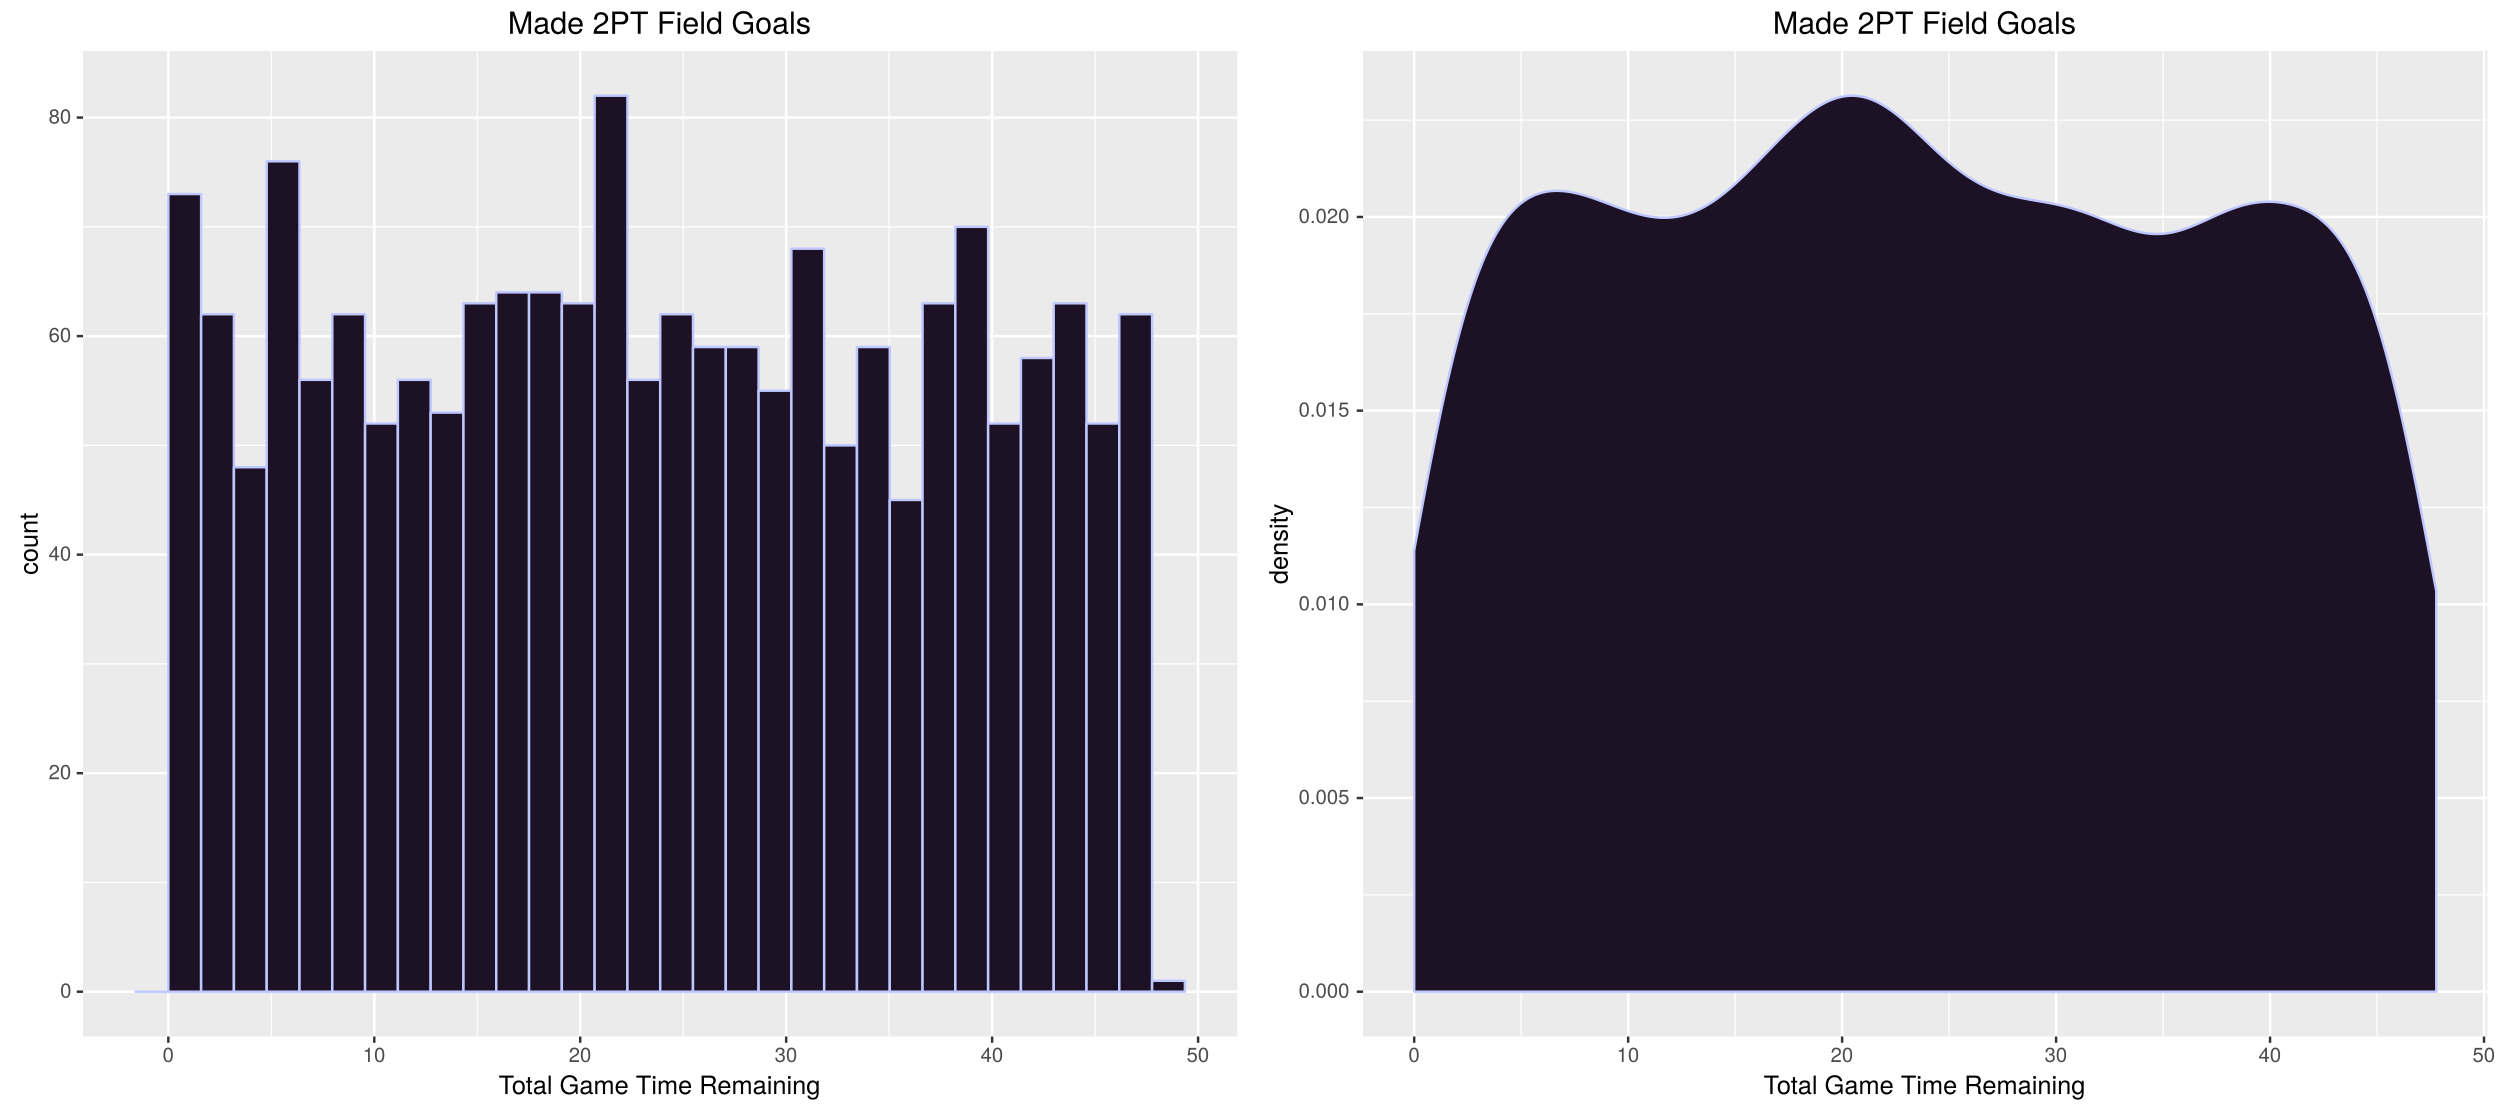 <?xml version="1.0" encoding="UTF-8"?>
<svg xmlns="http://www.w3.org/2000/svg" xmlns:xlink="http://www.w3.org/1999/xlink" width="1083pt" height="482pt" viewBox="0 0 1083 482" version="1.1">
<defs>
<g>
<symbol overflow="visible" id="glyph0-0">
<path style="stroke:none;" d=""/>
</symbol>
<symbol overflow="visible" id="glyph0-1">
<path style="stroke:none;" d="M 4.453 -3 C 4.453 -5.156 3.781 -6.234 2.422 -6.234 C 1.078 -6.234 0.375 -5.141 0.375 -3.047 C 0.375 -0.953 1.078 0.125 2.422 0.125 C 3.734 0.125 4.453 -0.953 4.453 -3 Z M 3.672 -3.062 C 3.672 -1.297 3.266 -0.516 2.406 -0.516 C 1.578 -0.516 1.172 -1.344 1.172 -3.047 C 1.172 -4.75 1.578 -5.547 2.422 -5.547 C 3.25 -5.547 3.672 -4.734 3.672 -3.062 Z M 3.672 -3.062 "/>
</symbol>
<symbol overflow="visible" id="glyph0-2">
<path style="stroke:none;" d="M 4.5 -4.406 C 4.5 -5.469 3.672 -6.234 2.5 -6.234 C 1.219 -6.234 0.484 -5.594 0.438 -4.078 L 1.219 -4.078 C 1.281 -5.125 1.703 -5.562 2.469 -5.562 C 3.172 -5.562 3.703 -5.062 3.703 -4.391 C 3.703 -3.891 3.406 -3.469 2.859 -3.156 L 2.047 -2.703 C 0.75 -1.969 0.375 -1.375 0.297 0 L 4.453 0 L 4.453 -0.766 L 1.172 -0.766 C 1.25 -1.281 1.531 -1.594 2.297 -2.047 L 3.172 -2.531 C 4.047 -2.984 4.5 -3.641 4.5 -4.406 Z M 4.5 -4.406 "/>
</symbol>
<symbol overflow="visible" id="glyph0-3">
<path style="stroke:none;" d="M 4.578 -1.5 L 4.578 -2.188 L 3.656 -2.188 L 3.656 -6.234 L 3.078 -6.234 L 0.25 -2.312 L 0.25 -1.5 L 2.875 -1.5 L 2.875 0 L 3.656 0 L 3.656 -1.5 Z M 2.875 -2.188 L 0.922 -2.188 L 2.875 -4.922 Z M 2.875 -2.188 "/>
</symbol>
<symbol overflow="visible" id="glyph0-4">
<path style="stroke:none;" d="M 4.516 -1.938 C 4.516 -3.094 3.719 -3.875 2.609 -3.875 C 1.984 -3.875 1.5 -3.641 1.172 -3.188 C 1.172 -4.703 1.672 -5.547 2.562 -5.547 C 3.109 -5.547 3.484 -5.203 3.609 -4.609 L 4.375 -4.609 C 4.234 -5.625 3.562 -6.234 2.609 -6.234 C 1.156 -6.234 0.375 -5.016 0.375 -2.844 C 0.375 -0.891 1.047 0.125 2.469 0.125 C 3.656 0.125 4.516 -0.719 4.516 -1.938 Z M 3.719 -1.875 C 3.719 -1.094 3.188 -0.547 2.484 -0.547 C 1.766 -0.547 1.219 -1.125 1.219 -1.922 C 1.219 -2.688 1.734 -3.188 2.5 -3.188 C 3.25 -3.188 3.719 -2.703 3.719 -1.875 Z M 3.719 -1.875 "/>
</symbol>
<symbol overflow="visible" id="glyph0-5">
<path style="stroke:none;" d="M 4.516 -1.766 C 4.516 -2.453 4.156 -2.938 3.438 -3.281 C 4.078 -3.672 4.297 -3.984 4.297 -4.578 C 4.297 -5.547 3.531 -6.234 2.422 -6.234 C 1.312 -6.234 0.547 -5.547 0.547 -4.578 C 0.547 -4 0.75 -3.672 1.391 -3.281 C 0.672 -2.938 0.328 -2.453 0.328 -1.766 C 0.328 -0.625 1.188 0.125 2.422 0.125 C 3.656 0.125 4.516 -0.625 4.516 -1.766 Z M 3.5 -4.562 C 3.5 -3.969 3.062 -3.594 2.422 -3.594 C 1.766 -3.594 1.344 -3.969 1.344 -4.562 C 1.344 -5.156 1.766 -5.547 2.422 -5.547 C 3.078 -5.547 3.5 -5.156 3.5 -4.562 Z M 3.719 -1.75 C 3.719 -1.016 3.188 -0.547 2.406 -0.547 C 1.641 -0.547 1.125 -1.016 1.125 -1.75 C 1.125 -2.484 1.641 -2.938 2.422 -2.938 C 3.188 -2.938 3.719 -2.484 3.719 -1.75 Z M 3.719 -1.75 "/>
</symbol>
<symbol overflow="visible" id="glyph0-6">
<path style="stroke:none;" d="M 3.047 0 L 3.047 -6.234 L 2.547 -6.234 C 2.266 -5.281 2.094 -5.141 0.891 -5 L 0.891 -4.438 L 2.281 -4.438 L 2.281 0 Z M 3.047 0 "/>
</symbol>
<symbol overflow="visible" id="glyph0-7">
<path style="stroke:none;" d="M 4.453 -1.812 C 4.453 -2.562 4.141 -3.016 3.391 -3.266 C 3.969 -3.5 4.266 -3.891 4.266 -4.516 C 4.266 -5.594 3.547 -6.234 2.359 -6.234 C 1.109 -6.234 0.438 -5.547 0.406 -4.219 L 1.188 -4.219 C 1.203 -5.141 1.578 -5.562 2.375 -5.562 C 3.062 -5.562 3.469 -5.156 3.469 -4.5 C 3.469 -3.828 3.188 -3.547 1.938 -3.547 L 1.938 -2.906 L 2.359 -2.906 C 3.219 -2.906 3.656 -2.5 3.656 -1.797 C 3.656 -1.016 3.172 -0.547 2.359 -0.547 C 1.516 -0.547 1.109 -0.969 1.062 -1.875 L 0.281 -1.875 C 0.375 -0.5 1.062 0.125 2.344 0.125 C 3.625 0.125 4.453 -0.641 4.453 -1.812 Z M 4.453 -1.812 "/>
</symbol>
<symbol overflow="visible" id="glyph0-8">
<path style="stroke:none;" d="M 4.516 -2.062 C 4.516 -3.297 3.688 -4.109 2.5 -4.109 C 2.062 -4.109 1.703 -4 1.344 -3.734 L 1.594 -5.344 L 4.188 -5.344 L 4.188 -6.109 L 0.969 -6.109 L 0.5 -2.844 L 1.219 -2.844 C 1.578 -3.266 1.875 -3.422 2.359 -3.422 C 3.188 -3.422 3.719 -2.891 3.719 -1.969 C 3.719 -1.062 3.203 -0.547 2.359 -0.547 C 1.688 -0.547 1.266 -0.891 1.078 -1.594 L 0.312 -1.594 C 0.562 -0.359 1.266 0.125 2.375 0.125 C 3.641 0.125 4.516 -0.75 4.516 -2.062 Z M 4.516 -2.062 "/>
</symbol>
<symbol overflow="visible" id="glyph0-9">
<path style="stroke:none;" d="M 1.688 0 L 1.688 -0.922 L 0.766 -0.922 L 0.766 0 Z M 1.688 0 "/>
</symbol>
<symbol overflow="visible" id="glyph1-0">
<path style="stroke:none;" d=""/>
</symbol>
<symbol overflow="visible" id="glyph1-1">
<path style="stroke:none;" d="M 6.516 -7.109 L 6.516 -8.016 L 0.234 -8.016 L 0.234 -7.109 L 2.875 -7.109 L 2.875 0 L 3.891 0 L 3.891 -7.109 Z M 6.516 -7.109 "/>
</symbol>
<symbol overflow="visible" id="glyph1-2">
<path style="stroke:none;" d="M 5.609 -2.844 C 5.609 -4.828 4.656 -5.922 2.984 -5.922 C 1.375 -5.922 0.391 -4.812 0.391 -2.875 C 0.391 -0.953 1.359 0.172 3 0.172 C 4.625 0.172 5.609 -0.953 5.609 -2.844 Z M 4.656 -2.844 C 4.656 -1.5 4.016 -0.688 3 -0.688 C 1.984 -0.688 1.359 -1.484 1.359 -2.875 C 1.359 -4.266 1.984 -5.078 3 -5.078 C 4.031 -5.078 4.656 -4.281 4.656 -2.844 Z M 4.656 -2.844 "/>
</symbol>
<symbol overflow="visible" id="glyph1-3">
<path style="stroke:none;" d="M 2.797 0 L 2.797 -0.766 C 2.672 -0.734 2.531 -0.719 2.359 -0.719 C 1.953 -0.719 1.844 -0.844 1.844 -1.25 L 1.844 -5.016 L 2.797 -5.016 L 2.797 -5.766 L 1.844 -5.766 L 1.844 -7.344 L 0.938 -7.344 L 0.938 -5.766 L 0.156 -5.766 L 0.156 -5.016 L 0.938 -5.016 L 0.938 -0.844 C 0.938 -0.25 1.328 0.078 2.047 0.078 C 2.266 0.078 2.484 0.062 2.797 0 Z M 2.797 0 "/>
</symbol>
<symbol overflow="visible" id="glyph1-4">
<path style="stroke:none;" d="M 5.891 -0.016 L 5.891 -0.719 C 5.781 -0.688 5.734 -0.688 5.688 -0.688 C 5.375 -0.688 5.188 -0.859 5.188 -1.141 L 5.188 -4.359 C 5.188 -5.375 4.438 -5.922 3.031 -5.922 C 1.625 -5.922 0.766 -5.391 0.719 -4.062 L 1.641 -4.062 C 1.719 -4.766 2.141 -5.078 2.984 -5.078 C 3.812 -5.078 4.281 -4.781 4.281 -4.219 L 4.281 -3.984 C 4.281 -3.594 4.047 -3.438 3.328 -3.344 C 2.031 -3.172 1.828 -3.141 1.469 -2.984 C 0.797 -2.719 0.469 -2.203 0.469 -1.5 C 0.469 -0.453 1.188 0.172 2.359 0.172 C 3.094 0.172 3.812 -0.141 4.312 -0.688 C 4.406 -0.234 4.812 0.078 5.266 0.078 C 5.438 0.078 5.594 0.062 5.891 -0.016 Z M 4.281 -1.984 C 4.281 -1.172 3.438 -0.641 2.547 -0.641 C 1.844 -0.641 1.422 -0.891 1.422 -1.516 C 1.422 -2.125 1.828 -2.391 2.812 -2.531 C 3.766 -2.656 3.969 -2.703 4.281 -2.844 Z M 4.281 -1.984 "/>
</symbol>
<symbol overflow="visible" id="glyph1-5">
<path style="stroke:none;" d="M 1.656 0 L 1.656 -8.016 L 0.75 -8.016 L 0.75 0 Z M 1.656 0 "/>
</symbol>
<symbol overflow="visible" id="glyph1-6">
<path style="stroke:none;" d=""/>
</symbol>
<symbol overflow="visible" id="glyph1-7">
<path style="stroke:none;" d="M 7.797 0 L 7.797 -4.234 L 4.453 -4.234 L 4.453 -3.328 L 6.891 -3.328 L 6.891 -3.109 C 6.891 -1.688 5.844 -0.703 4.375 -0.703 C 2.562 -0.703 1.5 -2.031 1.5 -3.984 C 1.5 -5.953 2.625 -7.312 4.328 -7.312 C 5.547 -7.312 6.422 -6.625 6.641 -5.594 L 7.688 -5.594 C 7.406 -7.219 6.172 -8.219 4.328 -8.219 C 1.875 -8.219 0.484 -6.328 0.484 -3.922 C 0.484 -1.469 1.984 0.203 4.156 0.203 C 5.25 0.203 6.109 -0.188 6.891 -1.062 L 7.156 0 Z M 7.797 0 "/>
</symbol>
<symbol overflow="visible" id="glyph1-8">
<path style="stroke:none;" d="M 8.359 0 L 8.359 -4.328 C 8.359 -5.359 7.781 -5.922 6.703 -5.922 C 5.938 -5.922 5.484 -5.703 4.938 -5.047 C 4.594 -5.672 4.141 -5.922 3.391 -5.922 C 2.625 -5.922 2.109 -5.641 1.609 -4.953 L 1.609 -5.766 L 0.781 -5.766 L 0.781 0 L 1.688 0 L 1.688 -3.625 C 1.688 -4.453 2.297 -5.125 3.047 -5.125 C 3.734 -5.125 4.109 -4.703 4.109 -3.969 L 4.109 0 L 5.031 0 L 5.031 -3.625 C 5.031 -4.453 5.641 -5.125 6.391 -5.125 C 7.062 -5.125 7.453 -4.703 7.453 -3.969 L 7.453 0 Z M 8.359 0 "/>
</symbol>
<symbol overflow="visible" id="glyph1-9">
<path style="stroke:none;" d="M 5.641 -2.625 C 5.641 -3.453 5.578 -3.984 5.406 -4.406 C 5.031 -5.359 4.156 -5.922 3.078 -5.922 C 1.469 -5.922 0.438 -4.734 0.438 -2.844 C 0.438 -0.953 1.438 0.172 3.062 0.172 C 4.375 0.172 5.297 -0.578 5.516 -1.75 L 4.594 -1.75 C 4.344 -0.984 3.828 -0.688 3.094 -0.688 C 2.141 -0.688 1.422 -1.297 1.391 -2.625 Z M 4.656 -3.438 C 4.656 -3.438 4.656 -3.391 4.656 -3.359 L 1.422 -3.359 C 1.5 -4.391 2.141 -5.078 3.062 -5.078 C 3.969 -5.078 4.656 -4.328 4.656 -3.438 Z M 4.656 -3.438 "/>
</symbol>
<symbol overflow="visible" id="glyph1-10">
<path style="stroke:none;" d="M 1.688 0 L 1.688 -5.766 L 0.766 -5.766 L 0.766 0 Z M 1.797 -6.641 L 1.797 -7.781 L 0.656 -7.781 L 0.656 -6.641 Z M 1.797 -6.641 "/>
</symbol>
<symbol overflow="visible" id="glyph1-11">
<path style="stroke:none;" d="M 7.469 0 L 7.469 -0.25 C 7.078 -0.516 7 -0.797 6.984 -1.875 C 6.969 -3.188 6.766 -3.594 5.891 -3.953 C 6.797 -4.406 7.156 -4.969 7.156 -5.875 C 7.156 -7.266 6.297 -8.016 4.719 -8.016 L 1.016 -8.016 L 1.016 0 L 2.047 0 L 2.047 -3.453 L 4.688 -3.453 C 5.594 -3.453 6.016 -3.016 6 -2.031 L 6 -1.312 C 5.984 -0.812 6.078 -0.328 6.219 0 Z M 6.094 -5.734 C 6.094 -4.781 5.609 -4.359 4.516 -4.359 L 2.047 -4.359 L 2.047 -7.109 L 4.516 -7.109 C 5.672 -7.109 6.094 -6.641 6.094 -5.734 Z M 6.094 -5.734 "/>
</symbol>
<symbol overflow="visible" id="glyph1-12">
<path style="stroke:none;" d="M 5.359 0 L 5.359 -4.359 C 5.359 -5.312 4.641 -5.922 3.531 -5.922 C 2.672 -5.922 2.125 -5.594 1.609 -4.797 L 1.609 -5.766 L 0.766 -5.766 L 0.766 0 L 1.688 0 L 1.688 -3.172 C 1.688 -4.359 2.328 -5.125 3.25 -5.125 C 3.984 -5.125 4.438 -4.688 4.438 -4 L 4.438 0 Z M 5.359 0 "/>
</symbol>
<symbol overflow="visible" id="glyph1-13">
<path style="stroke:none;" d="M 5.375 -0.953 L 5.375 -5.766 L 4.531 -5.766 L 4.531 -4.922 C 4.062 -5.609 3.516 -5.922 2.766 -5.922 C 1.312 -5.922 0.312 -4.703 0.312 -2.828 C 0.312 -1.016 1.344 0.172 2.688 0.172 C 3.422 0.172 3.922 -0.141 4.531 -0.875 L 4.531 -0.484 C 4.531 1.047 3.906 1.625 2.844 1.625 C 2.109 1.625 1.547 1.359 1.438 0.656 L 0.5 0.656 C 0.609 1.75 1.453 2.391 2.812 2.391 C 4.609 2.391 5.375 1.594 5.375 -0.953 Z M 4.438 -2.844 C 4.438 -1.469 3.844 -0.688 2.875 -0.688 C 1.875 -0.688 1.281 -1.484 1.281 -2.875 C 1.281 -4.266 1.891 -5.078 2.875 -5.078 C 3.859 -5.078 4.438 -4.25 4.438 -2.844 Z M 4.438 -2.844 "/>
</symbol>
<symbol overflow="visible" id="glyph2-0">
<path style="stroke:none;" d=""/>
</symbol>
<symbol overflow="visible" id="glyph2-1">
<path style="stroke:none;" d="M -1.984 -5.25 L -1.984 -4.328 C -1.062 -4.172 -0.688 -3.703 -0.688 -2.922 C -0.688 -1.906 -1.469 -1.297 -2.828 -1.297 C -4.266 -1.297 -5.078 -1.891 -5.078 -2.891 C -5.078 -3.656 -4.625 -4.141 -3.828 -4.25 L -3.828 -5.188 C -5.234 -5.078 -5.922 -4.188 -5.922 -2.906 C -5.922 -1.359 -4.734 -0.344 -2.828 -0.344 C -0.969 -0.344 0.172 -1.328 0.172 -2.891 C 0.172 -4.266 -0.656 -5.141 -1.984 -5.25 Z M -1.984 -5.25 "/>
</symbol>
<symbol overflow="visible" id="glyph2-2">
<path style="stroke:none;" d="M -2.844 -5.609 C -4.828 -5.609 -5.922 -4.656 -5.922 -2.984 C -5.922 -1.375 -4.812 -0.391 -2.875 -0.391 C -0.953 -0.391 0.172 -1.359 0.172 -3 C 0.172 -4.625 -0.953 -5.609 -2.844 -5.609 Z M -2.844 -4.656 C -1.5 -4.656 -0.688 -4.016 -0.688 -3 C -0.688 -1.984 -1.484 -1.359 -2.875 -1.359 C -4.266 -1.359 -5.078 -1.984 -5.078 -3 C -5.078 -4.031 -4.281 -4.656 -2.844 -4.656 Z M -2.844 -4.656 "/>
</symbol>
<symbol overflow="visible" id="glyph2-3">
<path style="stroke:none;" d="M 0 -5.297 L -5.766 -5.297 L -5.766 -4.391 L -2.578 -4.391 C -1.406 -4.391 -0.641 -3.766 -0.641 -2.812 C -0.641 -2.094 -1.078 -1.625 -1.766 -1.625 L -5.766 -1.625 L -5.766 -0.719 L -1.406 -0.719 C -0.453 -0.719 0.172 -1.438 0.172 -2.547 C 0.172 -3.406 -0.125 -3.938 -0.891 -4.484 L 0 -4.484 Z M 0 -5.297 "/>
</symbol>
<symbol overflow="visible" id="glyph2-4">
<path style="stroke:none;" d="M 0 -5.359 L -4.359 -5.359 C -5.312 -5.359 -5.922 -4.641 -5.922 -3.531 C -5.922 -2.672 -5.594 -2.125 -4.797 -1.609 L -5.766 -1.609 L -5.766 -0.766 L 0 -0.766 L 0 -1.688 L -3.172 -1.688 C -4.359 -1.688 -5.125 -2.328 -5.125 -3.25 C -5.125 -3.984 -4.688 -4.438 -4 -4.438 L 0 -4.438 Z M 0 -5.359 "/>
</symbol>
<symbol overflow="visible" id="glyph2-5">
<path style="stroke:none;" d="M 0 -2.797 L -0.766 -2.797 C -0.734 -2.672 -0.719 -2.531 -0.719 -2.359 C -0.719 -1.953 -0.844 -1.844 -1.25 -1.844 L -5.016 -1.844 L -5.016 -2.797 L -5.766 -2.797 L -5.766 -1.844 L -7.344 -1.844 L -7.344 -0.938 L -5.766 -0.938 L -5.766 -0.156 L -5.016 -0.156 L -5.016 -0.938 L -0.844 -0.938 C -0.25 -0.938 0.078 -1.328 0.078 -2.047 C 0.078 -2.266 0.062 -2.484 0 -2.797 Z M 0 -2.797 "/>
</symbol>
<symbol overflow="visible" id="glyph2-6">
<path style="stroke:none;" d="M 0 -5.438 L -8.016 -5.438 L -8.016 -4.531 L -5.031 -4.531 C -5.625 -4.141 -5.922 -3.531 -5.922 -2.766 C -5.922 -1.266 -4.781 -0.281 -2.938 -0.281 C -0.984 -0.281 0.172 -1.25 0.172 -2.797 C 0.172 -3.594 -0.125 -4.141 -0.844 -4.625 L 0 -4.625 Z M -2.859 -4.531 C -1.531 -4.531 -0.688 -3.891 -0.688 -2.922 C -0.688 -1.906 -1.547 -1.25 -2.875 -1.25 C -4.219 -1.25 -5.078 -1.906 -5.078 -2.922 C -5.078 -3.906 -4.188 -4.531 -2.859 -4.531 Z M -2.859 -4.531 "/>
</symbol>
<symbol overflow="visible" id="glyph2-7">
<path style="stroke:none;" d="M -2.625 -5.641 C -3.453 -5.641 -3.984 -5.578 -4.406 -5.406 C -5.359 -5.031 -5.922 -4.156 -5.922 -3.078 C -5.922 -1.469 -4.734 -0.438 -2.844 -0.438 C -0.953 -0.438 0.172 -1.438 0.172 -3.062 C 0.172 -4.375 -0.578 -5.297 -1.75 -5.516 L -1.75 -4.594 C -0.984 -4.344 -0.688 -3.828 -0.688 -3.094 C -0.688 -2.141 -1.297 -1.422 -2.625 -1.391 Z M -3.438 -4.656 C -3.438 -4.656 -3.391 -4.656 -3.359 -4.656 L -3.359 -1.422 C -4.391 -1.5 -5.078 -2.141 -5.078 -3.062 C -5.078 -3.969 -4.328 -4.656 -3.438 -4.656 Z M -3.438 -4.656 "/>
</symbol>
<symbol overflow="visible" id="glyph2-8">
<path style="stroke:none;" d="M -1.609 -5.047 C -2.469 -5.047 -2.906 -4.562 -3.172 -3.422 L -3.391 -2.547 C -3.562 -1.797 -3.812 -1.469 -4.219 -1.469 C -4.734 -1.469 -5.078 -1.953 -5.078 -2.688 C -5.078 -3.438 -4.766 -3.828 -4.156 -3.844 L -4.156 -4.812 C -5.297 -4.812 -5.922 -4.062 -5.922 -2.734 C -5.922 -1.391 -5.234 -0.516 -4.172 -0.516 C -3.266 -0.516 -2.844 -0.984 -2.516 -2.344 L -2.297 -3.203 C -2.141 -3.844 -1.953 -4.094 -1.547 -4.094 C -1 -4.094 -0.688 -3.547 -0.688 -2.75 C -0.688 -1.922 -0.875 -1.469 -1.766 -1.344 L -1.766 -0.375 C -0.422 -0.422 0.172 -1.172 0.172 -2.672 C 0.172 -4.125 -0.5 -5.047 -1.609 -5.047 Z M -1.609 -5.047 "/>
</symbol>
<symbol overflow="visible" id="glyph2-9">
<path style="stroke:none;" d="M 0 -1.688 L -5.766 -1.688 L -5.766 -0.766 L 0 -0.766 Z M -6.641 -1.797 L -7.781 -1.797 L -7.781 -0.656 L -6.641 -0.656 Z M -6.641 -1.797 "/>
</symbol>
<symbol overflow="visible" id="glyph2-10">
<path style="stroke:none;" d="M -5.766 -5.266 L -5.766 -4.266 L -1.281 -2.672 L -5.766 -1.203 L -5.766 -0.219 L 0.016 -2.172 L 0.938 -1.812 C 1.344 -1.656 1.5 -1.469 1.5 -1.078 C 1.5 -0.953 1.469 -0.797 1.438 -0.594 L 2.25 -0.594 C 2.359 -0.781 2.391 -0.969 2.391 -1.203 C 2.391 -1.859 2.031 -2.391 1.203 -2.688 Z M -5.766 -5.266 "/>
</symbol>
<symbol overflow="visible" id="glyph3-0">
<path style="stroke:none;" d=""/>
</symbol>
<symbol overflow="visible" id="glyph3-1">
<path style="stroke:none;" d="M 10.047 0 L 10.047 -9.625 L 8.344 -9.625 L 5.547 -1.234 L 2.688 -9.625 L 0.984 -9.625 L 0.984 0 L 2.156 0 L 2.156 -8.062 L 4.891 0 L 6.172 0 L 8.891 -8.062 L 8.891 0 Z M 10.047 0 "/>
</symbol>
<symbol overflow="visible" id="glyph3-2">
<path style="stroke:none;" d="M 7.062 -0.031 L 7.062 -0.859 C 6.938 -0.828 6.891 -0.828 6.828 -0.828 C 6.438 -0.828 6.234 -1.031 6.234 -1.375 L 6.234 -5.234 C 6.234 -6.453 5.328 -7.109 3.625 -7.109 C 1.953 -7.109 0.922 -6.469 0.859 -4.875 L 1.969 -4.875 C 2.062 -5.719 2.562 -6.094 3.594 -6.094 C 4.578 -6.094 5.141 -5.734 5.141 -5.062 L 5.141 -4.781 C 5.141 -4.312 4.859 -4.125 3.984 -4.016 C 2.422 -3.812 2.188 -3.766 1.766 -3.594 C 0.969 -3.266 0.547 -2.641 0.547 -1.797 C 0.547 -0.547 1.422 0.203 2.828 0.203 C 3.703 0.203 4.562 -0.172 5.172 -0.812 C 5.297 -0.297 5.766 0.094 6.312 0.094 C 6.531 0.094 6.703 0.062 7.062 -0.031 Z M 5.141 -2.391 C 5.141 -1.406 4.125 -0.766 3.062 -0.766 C 2.203 -0.766 1.703 -1.062 1.703 -1.828 C 1.703 -2.547 2.188 -2.859 3.359 -3.031 C 4.531 -3.188 4.766 -3.25 5.141 -3.422 Z M 5.141 -2.391 "/>
</symbol>
<symbol overflow="visible" id="glyph3-3">
<path style="stroke:none;" d="M 6.531 0 L 6.531 -9.625 L 5.438 -9.625 L 5.438 -6.047 C 4.984 -6.75 4.234 -7.109 3.312 -7.109 C 1.516 -7.109 0.344 -5.734 0.344 -3.531 C 0.344 -1.188 1.484 0.203 3.359 0.203 C 4.297 0.203 4.969 -0.156 5.562 -1.016 L 5.562 0 Z M 5.438 -3.438 C 5.438 -1.828 4.672 -0.828 3.516 -0.828 C 2.297 -0.828 1.484 -1.844 1.484 -3.453 C 1.484 -5.062 2.297 -6.094 3.5 -6.094 C 4.688 -6.094 5.438 -5.031 5.438 -3.438 Z M 5.438 -3.438 "/>
</symbol>
<symbol overflow="visible" id="glyph3-4">
<path style="stroke:none;" d="M 6.766 -3.141 C 6.766 -4.141 6.688 -4.781 6.5 -5.297 C 6.047 -6.438 4.984 -7.109 3.703 -7.109 C 1.766 -7.109 0.531 -5.688 0.531 -3.422 C 0.531 -1.156 1.734 0.203 3.672 0.203 C 5.25 0.203 6.344 -0.703 6.625 -2.094 L 5.516 -2.094 C 5.219 -1.188 4.594 -0.812 3.703 -0.812 C 2.562 -0.812 1.703 -1.562 1.672 -3.141 Z M 5.594 -4.125 C 5.594 -4.125 5.594 -4.062 5.578 -4.047 L 1.703 -4.047 C 1.797 -5.266 2.578 -6.094 3.688 -6.094 C 4.766 -6.094 5.594 -5.203 5.594 -4.125 Z M 5.594 -4.125 "/>
</symbol>
<symbol overflow="visible" id="glyph3-5">
<path style="stroke:none;" d=""/>
</symbol>
<symbol overflow="visible" id="glyph3-6">
<path style="stroke:none;" d="M 6.75 -6.609 C 6.75 -8.203 5.516 -9.359 3.75 -9.359 C 1.828 -9.359 0.719 -8.391 0.656 -6.109 L 1.828 -6.109 C 1.922 -7.688 2.562 -8.344 3.703 -8.344 C 4.766 -8.344 5.562 -7.594 5.562 -6.594 C 5.562 -5.844 5.125 -5.219 4.297 -4.734 L 3.078 -4.047 C 1.125 -2.938 0.547 -2.062 0.453 0 L 6.688 0 L 6.688 -1.156 L 1.75 -1.156 C 1.875 -1.922 2.297 -2.406 3.453 -3.078 L 4.766 -3.797 C 6.078 -4.484 6.75 -5.469 6.75 -6.609 Z M 6.75 -6.609 "/>
</symbol>
<symbol overflow="visible" id="glyph3-7">
<path style="stroke:none;" d="M 8.141 -6.797 C 8.141 -8.609 7.078 -9.625 5.172 -9.625 L 1.203 -9.625 L 1.203 0 L 2.422 0 L 2.422 -4.078 L 5.453 -4.078 C 7.031 -4.078 8.141 -5.203 8.141 -6.797 Z M 6.859 -6.859 C 6.859 -5.797 6.172 -5.156 4.984 -5.156 L 2.422 -5.156 L 2.422 -8.547 L 4.984 -8.547 C 6.172 -8.547 6.859 -7.906 6.859 -6.859 Z M 6.859 -6.859 "/>
</symbol>
<symbol overflow="visible" id="glyph3-8">
<path style="stroke:none;" d="M 7.828 -8.547 L 7.828 -9.625 L 0.281 -9.625 L 0.281 -8.547 L 3.453 -8.547 L 3.453 0 L 4.672 0 L 4.672 -8.547 Z M 7.828 -8.547 "/>
</symbol>
<symbol overflow="visible" id="glyph3-9">
<path style="stroke:none;" d="M 7.641 -8.547 L 7.641 -9.625 L 1.188 -9.625 L 1.188 0 L 2.422 0 L 2.422 -4.391 L 7.016 -4.391 L 7.016 -5.469 L 2.422 -5.469 L 2.422 -8.547 Z M 7.641 -8.547 "/>
</symbol>
<symbol overflow="visible" id="glyph3-10">
<path style="stroke:none;" d="M 2.016 0 L 2.016 -6.922 L 0.922 -6.922 L 0.922 0 Z M 2.172 -7.969 L 2.172 -9.328 L 0.797 -9.328 L 0.797 -7.969 Z M 2.172 -7.969 "/>
</symbol>
<symbol overflow="visible" id="glyph3-11">
<path style="stroke:none;" d="M 2 0 L 2 -9.625 L 0.891 -9.625 L 0.891 0 Z M 2 0 "/>
</symbol>
<symbol overflow="visible" id="glyph3-12">
<path style="stroke:none;" d="M 9.359 0 L 9.359 -5.078 L 5.344 -5.078 L 5.344 -4 L 8.281 -4 L 8.281 -3.734 C 8.281 -2.016 7.016 -0.844 5.25 -0.844 C 3.078 -0.844 1.812 -2.422 1.812 -4.781 C 1.812 -7.141 3.156 -8.781 5.188 -8.781 C 6.656 -8.781 7.703 -7.953 7.969 -6.703 L 9.234 -6.703 C 8.891 -8.656 7.406 -9.859 5.203 -9.859 C 2.25 -9.859 0.578 -7.594 0.578 -4.719 C 0.578 -1.75 2.391 0.234 4.984 0.234 C 6.297 0.234 7.344 -0.219 8.281 -1.266 L 8.578 0 Z M 9.359 0 "/>
</symbol>
<symbol overflow="visible" id="glyph3-13">
<path style="stroke:none;" d="M 6.734 -3.406 C 6.734 -5.797 5.578 -7.109 3.594 -7.109 C 1.656 -7.109 0.469 -5.781 0.469 -3.453 C 0.469 -1.141 1.641 0.203 3.609 0.203 C 5.547 0.203 6.734 -1.141 6.734 -3.406 Z M 5.578 -3.422 C 5.578 -1.797 4.812 -0.812 3.609 -0.812 C 2.375 -0.812 1.625 -1.781 1.625 -3.453 C 1.625 -5.125 2.375 -6.094 3.609 -6.094 C 4.844 -6.094 5.578 -5.141 5.578 -3.422 Z M 5.578 -3.422 "/>
</symbol>
<symbol overflow="visible" id="glyph3-14">
<path style="stroke:none;" d="M 6.062 -1.938 C 6.062 -2.969 5.484 -3.484 4.109 -3.812 L 3.047 -4.062 C 2.156 -4.281 1.766 -4.562 1.766 -5.062 C 1.766 -5.688 2.344 -6.094 3.234 -6.094 C 4.125 -6.094 4.594 -5.719 4.625 -4.984 L 5.781 -4.984 C 5.766 -6.344 4.875 -7.109 3.281 -7.109 C 1.656 -7.109 0.625 -6.281 0.625 -5 C 0.625 -3.922 1.172 -3.406 2.812 -3.016 L 3.844 -2.766 C 4.609 -2.578 4.906 -2.344 4.906 -1.844 C 4.906 -1.203 4.266 -0.812 3.297 -0.812 C 2.312 -0.812 1.75 -1.062 1.609 -2.109 L 0.453 -2.109 C 0.5 -0.516 1.406 0.203 3.203 0.203 C 4.953 0.203 6.062 -0.609 6.062 -1.938 Z M 6.062 -1.938 "/>
</symbol>
</g>
<clipPath id="clip1">
  <path d="M 0 0 L 542.5 0 L 542.5 482 L 0 482 Z M 0 0 "/>
</clipPath>
<clipPath id="clip2">
  <path d="M 35.984 22.055 L 537 22.055 L 537 450 L 35.984 450 Z M 35.984 22.055 "/>
</clipPath>
<clipPath id="clip3">
  <path d="M 35.984 382 L 537 382 L 537 383 L 35.984 383 Z M 35.984 382 "/>
</clipPath>
<clipPath id="clip4">
  <path d="M 35.984 287 L 537 287 L 537 288 L 35.984 288 Z M 35.984 287 "/>
</clipPath>
<clipPath id="clip5">
  <path d="M 35.984 192 L 537 192 L 537 194 L 35.984 194 Z M 35.984 192 "/>
</clipPath>
<clipPath id="clip6">
  <path d="M 35.984 97 L 537 97 L 537 99 L 35.984 99 Z M 35.984 97 "/>
</clipPath>
<clipPath id="clip7">
  <path d="M 117 22.055 L 118 22.055 L 118 450 L 117 450 Z M 117 22.055 "/>
</clipPath>
<clipPath id="clip8">
  <path d="M 206 22.055 L 208 22.055 L 208 450 L 206 450 Z M 206 22.055 "/>
</clipPath>
<clipPath id="clip9">
  <path d="M 295 22.055 L 297 22.055 L 297 450 L 295 450 Z M 295 22.055 "/>
</clipPath>
<clipPath id="clip10">
  <path d="M 384 22.055 L 386 22.055 L 386 450 L 384 450 Z M 384 22.055 "/>
</clipPath>
<clipPath id="clip11">
  <path d="M 474 22.055 L 475 22.055 L 475 450 L 474 450 Z M 474 22.055 "/>
</clipPath>
<clipPath id="clip12">
  <path d="M 35.984 429 L 537 429 L 537 431 L 35.984 431 Z M 35.984 429 "/>
</clipPath>
<clipPath id="clip13">
  <path d="M 35.984 334 L 537 334 L 537 336 L 35.984 336 Z M 35.984 334 "/>
</clipPath>
<clipPath id="clip14">
  <path d="M 35.984 239 L 537 239 L 537 241 L 35.984 241 Z M 35.984 239 "/>
</clipPath>
<clipPath id="clip15">
  <path d="M 35.984 145 L 537 145 L 537 147 L 35.984 147 Z M 35.984 145 "/>
</clipPath>
<clipPath id="clip16">
  <path d="M 35.984 50 L 537 50 L 537 52 L 35.984 52 Z M 35.984 50 "/>
</clipPath>
<clipPath id="clip17">
  <path d="M 72 22.055 L 74 22.055 L 74 450 L 72 450 Z M 72 22.055 "/>
</clipPath>
<clipPath id="clip18">
  <path d="M 161 22.055 L 163 22.055 L 163 450 L 161 450 Z M 161 22.055 "/>
</clipPath>
<clipPath id="clip19">
  <path d="M 250 22.055 L 252 22.055 L 252 450 L 250 450 Z M 250 22.055 "/>
</clipPath>
<clipPath id="clip20">
  <path d="M 340 22.055 L 342 22.055 L 342 450 L 340 450 Z M 340 22.055 "/>
</clipPath>
<clipPath id="clip21">
  <path d="M 429 22.055 L 431 22.055 L 431 450 L 429 450 Z M 429 22.055 "/>
</clipPath>
<clipPath id="clip22">
  <path d="M 518 22.055 L 520 22.055 L 520 450 L 518 450 Z M 518 22.055 "/>
</clipPath>
<clipPath id="clip23">
  <path d="M 541.5 0 L 1083 0 L 1083 482 L 541.5 482 Z M 541.5 0 "/>
</clipPath>
<clipPath id="clip24">
  <path d="M 590.484 22.055 L 1078 22.055 L 1078 450 L 590.484 450 Z M 590.484 22.055 "/>
</clipPath>
<clipPath id="clip25">
  <path d="M 590.484 387 L 1078 387 L 1078 388 L 590.484 388 Z M 590.484 387 "/>
</clipPath>
<clipPath id="clip26">
  <path d="M 590.484 303 L 1078 303 L 1078 305 L 590.484 305 Z M 590.484 303 "/>
</clipPath>
<clipPath id="clip27">
  <path d="M 590.484 219 L 1078 219 L 1078 221 L 590.484 221 Z M 590.484 219 "/>
</clipPath>
<clipPath id="clip28">
  <path d="M 590.484 135 L 1078 135 L 1078 137 L 590.484 137 Z M 590.484 135 "/>
</clipPath>
<clipPath id="clip29">
  <path d="M 590.484 51 L 1078 51 L 1078 53 L 590.484 53 Z M 590.484 51 "/>
</clipPath>
<clipPath id="clip30">
  <path d="M 658 22.055 L 660 22.055 L 660 450 L 658 450 Z M 658 22.055 "/>
</clipPath>
<clipPath id="clip31">
  <path d="M 751 22.055 L 752 22.055 L 752 450 L 751 450 Z M 751 22.055 "/>
</clipPath>
<clipPath id="clip32">
  <path d="M 844 22.055 L 845 22.055 L 845 450 L 844 450 Z M 844 22.055 "/>
</clipPath>
<clipPath id="clip33">
  <path d="M 936 22.055 L 938 22.055 L 938 450 L 936 450 Z M 936 22.055 "/>
</clipPath>
<clipPath id="clip34">
  <path d="M 1029 22.055 L 1031 22.055 L 1031 450 L 1029 450 Z M 1029 22.055 "/>
</clipPath>
<clipPath id="clip35">
  <path d="M 590.484 429 L 1078.52 429 L 1078.52 431 L 590.484 431 Z M 590.484 429 "/>
</clipPath>
<clipPath id="clip36">
  <path d="M 590.484 345 L 1078.52 345 L 1078.52 347 L 590.484 347 Z M 590.484 345 "/>
</clipPath>
<clipPath id="clip37">
  <path d="M 590.484 261 L 1078.52 261 L 1078.52 263 L 590.484 263 Z M 590.484 261 "/>
</clipPath>
<clipPath id="clip38">
  <path d="M 590.484 177 L 1078.52 177 L 1078.52 179 L 590.484 179 Z M 590.484 177 "/>
</clipPath>
<clipPath id="clip39">
  <path d="M 590.484 93 L 1078.52 93 L 1078.52 95 L 590.484 95 Z M 590.484 93 "/>
</clipPath>
<clipPath id="clip40">
  <path d="M 612 22.055 L 614 22.055 L 614 450 L 612 450 Z M 612 22.055 "/>
</clipPath>
<clipPath id="clip41">
  <path d="M 704 22.055 L 706 22.055 L 706 450 L 704 450 Z M 704 22.055 "/>
</clipPath>
<clipPath id="clip42">
  <path d="M 797 22.055 L 799 22.055 L 799 450 L 797 450 Z M 797 22.055 "/>
</clipPath>
<clipPath id="clip43">
  <path d="M 890 22.055 L 892 22.055 L 892 450 L 890 450 Z M 890 22.055 "/>
</clipPath>
<clipPath id="clip44">
  <path d="M 982 22.055 L 984 22.055 L 984 450 L 982 450 Z M 982 22.055 "/>
</clipPath>
<clipPath id="clip45">
  <path d="M 1075 22.055 L 1077 22.055 L 1077 450 L 1075 450 Z M 1075 22.055 "/>
</clipPath>
</defs>
<g id="surface6436">
<rect x="0" y="0" width="1083" height="482" style="fill:rgb(100%,100%,100%);fill-opacity:1;stroke:none;"/>
<path style=" stroke:none;fill-rule:nonzero;fill:rgb(100%,100%,100%);fill-opacity:1;" d="M 0 482 L 541.5 482 L 541.5 0 L 0 0 Z M 0 482 "/>
<g clip-path="url(#clip1)" clip-rule="nonzero">
<path style="fill:none;stroke-width:1.067;stroke-linecap:round;stroke-linejoin:round;stroke:rgb(100%,100%,100%);stroke-opacity:1;stroke-miterlimit:10;" d="M 0 482 L 541.5 482 L 541.5 0 L 0 0 Z M 0 482 "/>
</g>
<g clip-path="url(#clip2)" clip-rule="nonzero">
<path style=" stroke:none;fill-rule:nonzero;fill:rgb(92.157%,92.157%,92.157%);fill-opacity:1;" d="M 35.984 449.016 L 536.02 449.016 L 536.02 22.059 L 35.984 22.059 Z M 35.984 449.016 "/>
</g>
<g clip-path="url(#clip3)" clip-rule="nonzero">
<path style="fill:none;stroke-width:0.533;stroke-linecap:butt;stroke-linejoin:round;stroke:rgb(100%,100%,100%);stroke-opacity:1;stroke-miterlimit:10;" d="M 35.984 382.273 L 536.02 382.273 "/>
</g>
<g clip-path="url(#clip4)" clip-rule="nonzero">
<path style="fill:none;stroke-width:0.533;stroke-linecap:butt;stroke-linejoin:round;stroke:rgb(100%,100%,100%);stroke-opacity:1;stroke-miterlimit:10;" d="M 35.984 287.602 L 536.02 287.602 "/>
</g>
<g clip-path="url(#clip5)" clip-rule="nonzero">
<path style="fill:none;stroke-width:0.533;stroke-linecap:butt;stroke-linejoin:round;stroke:rgb(100%,100%,100%);stroke-opacity:1;stroke-miterlimit:10;" d="M 35.984 192.934 L 536.02 192.934 "/>
</g>
<g clip-path="url(#clip6)" clip-rule="nonzero">
<path style="fill:none;stroke-width:0.533;stroke-linecap:butt;stroke-linejoin:round;stroke:rgb(100%,100%,100%);stroke-opacity:1;stroke-miterlimit:10;" d="M 35.984 98.262 L 536.02 98.262 "/>
</g>
<g clip-path="url(#clip7)" clip-rule="nonzero">
<path style="fill:none;stroke-width:0.533;stroke-linecap:butt;stroke-linejoin:round;stroke:rgb(100%,100%,100%);stroke-opacity:1;stroke-miterlimit:10;" d="M 117.531 449.016 L 117.531 22.055 "/>
</g>
<g clip-path="url(#clip8)" clip-rule="nonzero">
<path style="fill:none;stroke-width:0.533;stroke-linecap:butt;stroke-linejoin:round;stroke:rgb(100%,100%,100%);stroke-opacity:1;stroke-miterlimit:10;" d="M 206.746 449.016 L 206.746 22.055 "/>
</g>
<g clip-path="url(#clip9)" clip-rule="nonzero">
<path style="fill:none;stroke-width:0.533;stroke-linecap:butt;stroke-linejoin:round;stroke:rgb(100%,100%,100%);stroke-opacity:1;stroke-miterlimit:10;" d="M 295.965 449.016 L 295.965 22.055 "/>
</g>
<g clip-path="url(#clip10)" clip-rule="nonzero">
<path style="fill:none;stroke-width:0.533;stroke-linecap:butt;stroke-linejoin:round;stroke:rgb(100%,100%,100%);stroke-opacity:1;stroke-miterlimit:10;" d="M 385.184 449.016 L 385.184 22.055 "/>
</g>
<g clip-path="url(#clip11)" clip-rule="nonzero">
<path style="fill:none;stroke-width:0.533;stroke-linecap:butt;stroke-linejoin:round;stroke:rgb(100%,100%,100%);stroke-opacity:1;stroke-miterlimit:10;" d="M 474.402 449.016 L 474.402 22.055 "/>
</g>
<g clip-path="url(#clip12)" clip-rule="nonzero">
<path style="fill:none;stroke-width:1.067;stroke-linecap:butt;stroke-linejoin:round;stroke:rgb(100%,100%,100%);stroke-opacity:1;stroke-miterlimit:10;" d="M 35.984 429.605 L 536.02 429.605 "/>
</g>
<g clip-path="url(#clip13)" clip-rule="nonzero">
<path style="fill:none;stroke-width:1.067;stroke-linecap:butt;stroke-linejoin:round;stroke:rgb(100%,100%,100%);stroke-opacity:1;stroke-miterlimit:10;" d="M 35.984 334.938 L 536.02 334.938 "/>
</g>
<g clip-path="url(#clip14)" clip-rule="nonzero">
<path style="fill:none;stroke-width:1.067;stroke-linecap:butt;stroke-linejoin:round;stroke:rgb(100%,100%,100%);stroke-opacity:1;stroke-miterlimit:10;" d="M 35.984 240.27 L 536.02 240.27 "/>
</g>
<g clip-path="url(#clip15)" clip-rule="nonzero">
<path style="fill:none;stroke-width:1.067;stroke-linecap:butt;stroke-linejoin:round;stroke:rgb(100%,100%,100%);stroke-opacity:1;stroke-miterlimit:10;" d="M 35.984 145.598 L 536.02 145.598 "/>
</g>
<g clip-path="url(#clip16)" clip-rule="nonzero">
<path style="fill:none;stroke-width:1.067;stroke-linecap:butt;stroke-linejoin:round;stroke:rgb(100%,100%,100%);stroke-opacity:1;stroke-miterlimit:10;" d="M 35.984 50.93 L 536.02 50.93 "/>
</g>
<g clip-path="url(#clip17)" clip-rule="nonzero">
<path style="fill:none;stroke-width:1.067;stroke-linecap:butt;stroke-linejoin:round;stroke:rgb(100%,100%,100%);stroke-opacity:1;stroke-miterlimit:10;" d="M 72.922 449.016 L 72.922 22.055 "/>
</g>
<g clip-path="url(#clip18)" clip-rule="nonzero">
<path style="fill:none;stroke-width:1.067;stroke-linecap:butt;stroke-linejoin:round;stroke:rgb(100%,100%,100%);stroke-opacity:1;stroke-miterlimit:10;" d="M 162.141 449.016 L 162.141 22.055 "/>
</g>
<g clip-path="url(#clip19)" clip-rule="nonzero">
<path style="fill:none;stroke-width:1.067;stroke-linecap:butt;stroke-linejoin:round;stroke:rgb(100%,100%,100%);stroke-opacity:1;stroke-miterlimit:10;" d="M 251.355 449.016 L 251.355 22.055 "/>
</g>
<g clip-path="url(#clip20)" clip-rule="nonzero">
<path style="fill:none;stroke-width:1.067;stroke-linecap:butt;stroke-linejoin:round;stroke:rgb(100%,100%,100%);stroke-opacity:1;stroke-miterlimit:10;" d="M 340.574 449.016 L 340.574 22.055 "/>
</g>
<g clip-path="url(#clip21)" clip-rule="nonzero">
<path style="fill:none;stroke-width:1.067;stroke-linecap:butt;stroke-linejoin:round;stroke:rgb(100%,100%,100%);stroke-opacity:1;stroke-miterlimit:10;" d="M 429.793 449.016 L 429.793 22.055 "/>
</g>
<g clip-path="url(#clip22)" clip-rule="nonzero">
<path style="fill:none;stroke-width:1.067;stroke-linecap:butt;stroke-linejoin:round;stroke:rgb(100%,100%,100%);stroke-opacity:1;stroke-miterlimit:10;" d="M 519.012 449.016 L 519.012 22.055 "/>
</g>
<path style="fill:none;stroke-width:1.067;stroke-linecap:butt;stroke-linejoin:round;stroke:rgb(74.902%,78.039%,100%);stroke-opacity:1;stroke-miterlimit:10;" d="M 58.715 429.605 L 72.922 429.605 Z M 58.715 429.605 "/>
<path style="fill-rule:nonzero;fill:rgb(11.373%,6.667%,14.902%);fill-opacity:1;stroke-width:1.067;stroke-linecap:butt;stroke-linejoin:round;stroke:rgb(74.902%,78.039%,100%);stroke-opacity:1;stroke-miterlimit:10;" d="M 72.922 429.605 L 87.129 429.605 L 87.129 84.062 L 72.922 84.062 Z M 72.922 429.605 "/>
<path style="fill-rule:nonzero;fill:rgb(11.373%,6.667%,14.902%);fill-opacity:1;stroke-width:1.067;stroke-linecap:butt;stroke-linejoin:round;stroke:rgb(74.902%,78.039%,100%);stroke-opacity:1;stroke-miterlimit:10;" d="M 87.125 429.605 L 101.332 429.605 L 101.332 136.129 L 87.125 136.129 Z M 87.125 429.605 "/>
<path style="fill-rule:nonzero;fill:rgb(11.373%,6.667%,14.902%);fill-opacity:1;stroke-width:1.067;stroke-linecap:butt;stroke-linejoin:round;stroke:rgb(74.902%,78.039%,100%);stroke-opacity:1;stroke-miterlimit:10;" d="M 101.332 429.605 L 115.539 429.605 L 115.539 202.398 L 101.332 202.398 Z M 101.332 429.605 "/>
<path style="fill-rule:nonzero;fill:rgb(11.373%,6.667%,14.902%);fill-opacity:1;stroke-width:1.067;stroke-linecap:butt;stroke-linejoin:round;stroke:rgb(74.902%,78.039%,100%);stroke-opacity:1;stroke-miterlimit:10;" d="M 115.539 429.605 L 129.746 429.605 L 129.746 69.863 L 115.539 69.863 Z M 115.539 429.605 "/>
<path style="fill-rule:nonzero;fill:rgb(11.373%,6.667%,14.902%);fill-opacity:1;stroke-width:1.067;stroke-linecap:butt;stroke-linejoin:round;stroke:rgb(74.902%,78.039%,100%);stroke-opacity:1;stroke-miterlimit:10;" d="M 129.742 429.605 L 143.949 429.605 L 143.949 164.531 L 129.742 164.531 Z M 129.742 429.605 "/>
<path style="fill-rule:nonzero;fill:rgb(11.373%,6.667%,14.902%);fill-opacity:1;stroke-width:1.067;stroke-linecap:butt;stroke-linejoin:round;stroke:rgb(74.902%,78.039%,100%);stroke-opacity:1;stroke-miterlimit:10;" d="M 143.949 429.605 L 158.156 429.605 L 158.156 136.129 L 143.949 136.129 Z M 143.949 429.605 "/>
<path style="fill-rule:nonzero;fill:rgb(11.373%,6.667%,14.902%);fill-opacity:1;stroke-width:1.067;stroke-linecap:butt;stroke-linejoin:round;stroke:rgb(74.902%,78.039%,100%);stroke-opacity:1;stroke-miterlimit:10;" d="M 158.152 429.605 L 172.359 429.605 L 172.359 183.465 L 158.152 183.465 Z M 158.152 429.605 "/>
<path style="fill-rule:nonzero;fill:rgb(11.373%,6.667%,14.902%);fill-opacity:1;stroke-width:1.067;stroke-linecap:butt;stroke-linejoin:round;stroke:rgb(74.902%,78.039%,100%);stroke-opacity:1;stroke-miterlimit:10;" d="M 172.359 429.605 L 186.566 429.605 L 186.566 164.531 L 172.359 164.531 Z M 172.359 429.605 "/>
<path style="fill-rule:nonzero;fill:rgb(11.373%,6.667%,14.902%);fill-opacity:1;stroke-width:1.067;stroke-linecap:butt;stroke-linejoin:round;stroke:rgb(74.902%,78.039%,100%);stroke-opacity:1;stroke-miterlimit:10;" d="M 186.566 429.605 L 200.773 429.605 L 200.773 178.73 L 186.566 178.73 Z M 186.566 429.605 "/>
<path style="fill-rule:nonzero;fill:rgb(11.373%,6.667%,14.902%);fill-opacity:1;stroke-width:1.067;stroke-linecap:butt;stroke-linejoin:round;stroke:rgb(74.902%,78.039%,100%);stroke-opacity:1;stroke-miterlimit:10;" d="M 200.77 429.605 L 214.977 429.605 L 214.977 131.398 L 200.77 131.398 Z M 200.77 429.605 "/>
<path style="fill-rule:nonzero;fill:rgb(11.373%,6.667%,14.902%);fill-opacity:1;stroke-width:1.067;stroke-linecap:butt;stroke-linejoin:round;stroke:rgb(74.902%,78.039%,100%);stroke-opacity:1;stroke-miterlimit:10;" d="M 214.977 429.605 L 229.184 429.605 L 229.184 126.664 L 214.977 126.664 Z M 214.977 429.605 "/>
<path style="fill-rule:nonzero;fill:rgb(11.373%,6.667%,14.902%);fill-opacity:1;stroke-width:1.067;stroke-linecap:butt;stroke-linejoin:round;stroke:rgb(74.902%,78.039%,100%);stroke-opacity:1;stroke-miterlimit:10;" d="M 229.18 429.605 L 243.387 429.605 L 243.387 126.664 L 229.18 126.664 Z M 229.18 429.605 "/>
<path style="fill-rule:nonzero;fill:rgb(11.373%,6.667%,14.902%);fill-opacity:1;stroke-width:1.067;stroke-linecap:butt;stroke-linejoin:round;stroke:rgb(74.902%,78.039%,100%);stroke-opacity:1;stroke-miterlimit:10;" d="M 243.387 429.605 L 257.594 429.605 L 257.594 131.398 L 243.387 131.398 Z M 243.387 429.605 "/>
<path style="fill-rule:nonzero;fill:rgb(11.373%,6.667%,14.902%);fill-opacity:1;stroke-width:1.067;stroke-linecap:butt;stroke-linejoin:round;stroke:rgb(74.902%,78.039%,100%);stroke-opacity:1;stroke-miterlimit:10;" d="M 257.594 429.605 L 271.801 429.605 L 271.801 41.461 L 257.594 41.461 Z M 257.594 429.605 "/>
<path style="fill-rule:nonzero;fill:rgb(11.373%,6.667%,14.902%);fill-opacity:1;stroke-width:1.067;stroke-linecap:butt;stroke-linejoin:round;stroke:rgb(74.902%,78.039%,100%);stroke-opacity:1;stroke-miterlimit:10;" d="M 271.797 429.605 L 286.004 429.605 L 286.004 164.531 L 271.797 164.531 Z M 271.797 429.605 "/>
<path style="fill-rule:nonzero;fill:rgb(11.373%,6.667%,14.902%);fill-opacity:1;stroke-width:1.067;stroke-linecap:butt;stroke-linejoin:round;stroke:rgb(74.902%,78.039%,100%);stroke-opacity:1;stroke-miterlimit:10;" d="M 286.004 429.605 L 300.211 429.605 L 300.211 136.129 L 286.004 136.129 Z M 286.004 429.605 "/>
<path style="fill-rule:nonzero;fill:rgb(11.373%,6.667%,14.902%);fill-opacity:1;stroke-width:1.067;stroke-linecap:butt;stroke-linejoin:round;stroke:rgb(74.902%,78.039%,100%);stroke-opacity:1;stroke-miterlimit:10;" d="M 300.207 429.605 L 314.414 429.605 L 314.414 150.332 L 300.207 150.332 Z M 300.207 429.605 "/>
<path style="fill-rule:nonzero;fill:rgb(11.373%,6.667%,14.902%);fill-opacity:1;stroke-width:1.067;stroke-linecap:butt;stroke-linejoin:round;stroke:rgb(74.902%,78.039%,100%);stroke-opacity:1;stroke-miterlimit:10;" d="M 314.414 429.605 L 328.621 429.605 L 328.621 150.332 L 314.414 150.332 Z M 314.414 429.605 "/>
<path style="fill-rule:nonzero;fill:rgb(11.373%,6.667%,14.902%);fill-opacity:1;stroke-width:1.067;stroke-linecap:butt;stroke-linejoin:round;stroke:rgb(74.902%,78.039%,100%);stroke-opacity:1;stroke-miterlimit:10;" d="M 328.621 429.605 L 342.828 429.605 L 342.828 169.266 L 328.621 169.266 Z M 328.621 429.605 "/>
<path style="fill-rule:nonzero;fill:rgb(11.373%,6.667%,14.902%);fill-opacity:1;stroke-width:1.067;stroke-linecap:butt;stroke-linejoin:round;stroke:rgb(74.902%,78.039%,100%);stroke-opacity:1;stroke-miterlimit:10;" d="M 342.824 429.605 L 357.031 429.605 L 357.031 107.73 L 342.824 107.73 Z M 342.824 429.605 "/>
<path style="fill-rule:nonzero;fill:rgb(11.373%,6.667%,14.902%);fill-opacity:1;stroke-width:1.067;stroke-linecap:butt;stroke-linejoin:round;stroke:rgb(74.902%,78.039%,100%);stroke-opacity:1;stroke-miterlimit:10;" d="M 357.031 429.605 L 371.238 429.605 L 371.238 192.934 L 357.031 192.934 Z M 357.031 429.605 "/>
<path style="fill-rule:nonzero;fill:rgb(11.373%,6.667%,14.902%);fill-opacity:1;stroke-width:1.067;stroke-linecap:butt;stroke-linejoin:round;stroke:rgb(74.902%,78.039%,100%);stroke-opacity:1;stroke-miterlimit:10;" d="M 371.238 429.605 L 385.445 429.605 L 385.445 150.332 L 371.238 150.332 Z M 371.238 429.605 "/>
<path style="fill-rule:nonzero;fill:rgb(11.373%,6.667%,14.902%);fill-opacity:1;stroke-width:1.067;stroke-linecap:butt;stroke-linejoin:round;stroke:rgb(74.902%,78.039%,100%);stroke-opacity:1;stroke-miterlimit:10;" d="M 385.441 429.605 L 399.648 429.605 L 399.648 216.598 L 385.441 216.598 Z M 385.441 429.605 "/>
<path style="fill-rule:nonzero;fill:rgb(11.373%,6.667%,14.902%);fill-opacity:1;stroke-width:1.067;stroke-linecap:butt;stroke-linejoin:round;stroke:rgb(74.902%,78.039%,100%);stroke-opacity:1;stroke-miterlimit:10;" d="M 399.648 429.605 L 413.855 429.605 L 413.855 131.398 L 399.648 131.398 Z M 399.648 429.605 "/>
<path style="fill-rule:nonzero;fill:rgb(11.373%,6.667%,14.902%);fill-opacity:1;stroke-width:1.067;stroke-linecap:butt;stroke-linejoin:round;stroke:rgb(74.902%,78.039%,100%);stroke-opacity:1;stroke-miterlimit:10;" d="M 413.852 429.605 L 428.059 429.605 L 428.059 98.262 L 413.852 98.262 Z M 413.852 429.605 "/>
<path style="fill-rule:nonzero;fill:rgb(11.373%,6.667%,14.902%);fill-opacity:1;stroke-width:1.067;stroke-linecap:butt;stroke-linejoin:round;stroke:rgb(74.902%,78.039%,100%);stroke-opacity:1;stroke-miterlimit:10;" d="M 428.059 429.605 L 442.266 429.605 L 442.266 183.465 L 428.059 183.465 Z M 428.059 429.605 "/>
<path style="fill-rule:nonzero;fill:rgb(11.373%,6.667%,14.902%);fill-opacity:1;stroke-width:1.067;stroke-linecap:butt;stroke-linejoin:round;stroke:rgb(74.902%,78.039%,100%);stroke-opacity:1;stroke-miterlimit:10;" d="M 442.266 429.605 L 456.473 429.605 L 456.473 155.062 L 442.266 155.062 Z M 442.266 429.605 "/>
<path style="fill-rule:nonzero;fill:rgb(11.373%,6.667%,14.902%);fill-opacity:1;stroke-width:1.067;stroke-linecap:butt;stroke-linejoin:round;stroke:rgb(74.902%,78.039%,100%);stroke-opacity:1;stroke-miterlimit:10;" d="M 456.469 429.605 L 470.676 429.605 L 470.676 131.398 L 456.469 131.398 Z M 456.469 429.605 "/>
<path style="fill-rule:nonzero;fill:rgb(11.373%,6.667%,14.902%);fill-opacity:1;stroke-width:1.067;stroke-linecap:butt;stroke-linejoin:round;stroke:rgb(74.902%,78.039%,100%);stroke-opacity:1;stroke-miterlimit:10;" d="M 470.676 429.605 L 484.883 429.605 L 484.883 183.465 L 470.676 183.465 Z M 470.676 429.605 "/>
<path style="fill-rule:nonzero;fill:rgb(11.373%,6.667%,14.902%);fill-opacity:1;stroke-width:1.067;stroke-linecap:butt;stroke-linejoin:round;stroke:rgb(74.902%,78.039%,100%);stroke-opacity:1;stroke-miterlimit:10;" d="M 484.879 429.605 L 499.086 429.605 L 499.086 136.129 L 484.879 136.129 Z M 484.879 429.605 "/>
<path style="fill-rule:nonzero;fill:rgb(11.373%,6.667%,14.902%);fill-opacity:1;stroke-width:1.067;stroke-linecap:butt;stroke-linejoin:round;stroke:rgb(74.902%,78.039%,100%);stroke-opacity:1;stroke-miterlimit:10;" d="M 499.086 429.605 L 513.293 429.605 L 513.293 424.871 L 499.086 424.871 Z M 499.086 429.605 "/>
<g style="fill:rgb(30.196%,30.196%,30.196%);fill-opacity:1;">
  <use xlink:href="#glyph0-1" x="26.055" y="432.208"/>
</g>
<g style="fill:rgb(30.196%,30.196%,30.196%);fill-opacity:1;">
  <use xlink:href="#glyph0-2" x="21.055" y="337.54"/>
  <use xlink:href="#glyph0-1" x="25.945" y="337.54"/>
</g>
<g style="fill:rgb(30.196%,30.196%,30.196%);fill-opacity:1;">
  <use xlink:href="#glyph0-3" x="21.055" y="242.872"/>
  <use xlink:href="#glyph0-1" x="25.945" y="242.872"/>
</g>
<g style="fill:rgb(30.196%,30.196%,30.196%);fill-opacity:1;">
  <use xlink:href="#glyph0-4" x="21.055" y="148.2"/>
  <use xlink:href="#glyph0-1" x="25.945" y="148.2"/>
</g>
<g style="fill:rgb(30.196%,30.196%,30.196%);fill-opacity:1;">
  <use xlink:href="#glyph0-5" x="21.055" y="53.532"/>
  <use xlink:href="#glyph0-1" x="25.945" y="53.532"/>
</g>
<path style="fill:none;stroke-width:1.067;stroke-linecap:butt;stroke-linejoin:round;stroke:rgb(20%,20%,20%);stroke-opacity:1;stroke-miterlimit:10;" d="M 33.246 429.605 L 35.984 429.605 "/>
<path style="fill:none;stroke-width:1.067;stroke-linecap:butt;stroke-linejoin:round;stroke:rgb(20%,20%,20%);stroke-opacity:1;stroke-miterlimit:10;" d="M 33.246 334.938 L 35.984 334.938 "/>
<path style="fill:none;stroke-width:1.067;stroke-linecap:butt;stroke-linejoin:round;stroke:rgb(20%,20%,20%);stroke-opacity:1;stroke-miterlimit:10;" d="M 33.246 240.27 L 35.984 240.27 "/>
<path style="fill:none;stroke-width:1.067;stroke-linecap:butt;stroke-linejoin:round;stroke:rgb(20%,20%,20%);stroke-opacity:1;stroke-miterlimit:10;" d="M 33.246 145.598 L 35.984 145.598 "/>
<path style="fill:none;stroke-width:1.067;stroke-linecap:butt;stroke-linejoin:round;stroke:rgb(20%,20%,20%);stroke-opacity:1;stroke-miterlimit:10;" d="M 33.246 50.93 L 35.984 50.93 "/>
<path style="fill:none;stroke-width:1.067;stroke-linecap:butt;stroke-linejoin:round;stroke:rgb(20%,20%,20%);stroke-opacity:1;stroke-miterlimit:10;" d="M 72.922 451.754 L 72.922 449.016 "/>
<path style="fill:none;stroke-width:1.067;stroke-linecap:butt;stroke-linejoin:round;stroke:rgb(20%,20%,20%);stroke-opacity:1;stroke-miterlimit:10;" d="M 162.141 451.754 L 162.141 449.016 "/>
<path style="fill:none;stroke-width:1.067;stroke-linecap:butt;stroke-linejoin:round;stroke:rgb(20%,20%,20%);stroke-opacity:1;stroke-miterlimit:10;" d="M 251.355 451.754 L 251.355 449.016 "/>
<path style="fill:none;stroke-width:1.067;stroke-linecap:butt;stroke-linejoin:round;stroke:rgb(20%,20%,20%);stroke-opacity:1;stroke-miterlimit:10;" d="M 340.574 451.754 L 340.574 449.016 "/>
<path style="fill:none;stroke-width:1.067;stroke-linecap:butt;stroke-linejoin:round;stroke:rgb(20%,20%,20%);stroke-opacity:1;stroke-miterlimit:10;" d="M 429.793 451.754 L 429.793 449.016 "/>
<path style="fill:none;stroke-width:1.067;stroke-linecap:butt;stroke-linejoin:round;stroke:rgb(20%,20%,20%);stroke-opacity:1;stroke-miterlimit:10;" d="M 519.012 451.754 L 519.012 449.016 "/>
<g style="fill:rgb(30.196%,30.196%,30.196%);fill-opacity:1;">
  <use xlink:href="#glyph0-1" x="70.422" y="460.048"/>
</g>
<g style="fill:rgb(30.196%,30.196%,30.196%);fill-opacity:1;">
  <use xlink:href="#glyph0-6" x="157.141" y="460.048"/>
  <use xlink:href="#glyph0-1" x="162.031" y="460.048"/>
</g>
<g style="fill:rgb(30.196%,30.196%,30.196%);fill-opacity:1;">
  <use xlink:href="#glyph0-2" x="246.355" y="460.048"/>
  <use xlink:href="#glyph0-1" x="251.246" y="460.048"/>
</g>
<g style="fill:rgb(30.196%,30.196%,30.196%);fill-opacity:1;">
  <use xlink:href="#glyph0-7" x="335.574" y="460.048"/>
  <use xlink:href="#glyph0-1" x="340.465" y="460.048"/>
</g>
<g style="fill:rgb(30.196%,30.196%,30.196%);fill-opacity:1;">
  <use xlink:href="#glyph0-3" x="424.793" y="460.048"/>
  <use xlink:href="#glyph0-1" x="429.684" y="460.048"/>
</g>
<g style="fill:rgb(30.196%,30.196%,30.196%);fill-opacity:1;">
  <use xlink:href="#glyph0-8" x="514.012" y="460.048"/>
  <use xlink:href="#glyph0-1" x="518.902" y="460.048"/>
</g>
<g style="fill:rgb(0%,0%,0%);fill-opacity:1;">
  <use xlink:href="#glyph1-1" x="216.004" y="473.956"/>
  <use xlink:href="#glyph1-2" x="221.735" y="473.956"/>
  <use xlink:href="#glyph1-3" x="227.742" y="473.956"/>
  <use xlink:href="#glyph1-4" x="230.8" y="473.956"/>
  <use xlink:href="#glyph1-5" x="236.916" y="473.956"/>
  <use xlink:href="#glyph1-6" x="239.358" y="473.956"/>
  <use xlink:href="#glyph1-7" x="242.416" y="473.956"/>
  <use xlink:href="#glyph1-4" x="250.974" y="473.956"/>
  <use xlink:href="#glyph1-8" x="257.09" y="473.956"/>
  <use xlink:href="#glyph1-9" x="266.253" y="473.956"/>
  <use xlink:href="#glyph1-6" x="272.369" y="473.956"/>
  <use xlink:href="#glyph1-1" x="275.427" y="473.956"/>
  <use xlink:href="#glyph1-10" x="282.147" y="473.956"/>
  <use xlink:href="#glyph1-8" x="284.59" y="473.956"/>
  <use xlink:href="#glyph1-9" x="293.753" y="473.956"/>
  <use xlink:href="#glyph1-6" x="299.869" y="473.956"/>
  <use xlink:href="#glyph1-11" x="302.927" y="473.956"/>
  <use xlink:href="#glyph1-9" x="310.76" y="473.956"/>
  <use xlink:href="#glyph1-8" x="316.876" y="473.956"/>
  <use xlink:href="#glyph1-4" x="326.039" y="473.956"/>
  <use xlink:href="#glyph1-10" x="332.155" y="473.956"/>
  <use xlink:href="#glyph1-12" x="334.598" y="473.956"/>
  <use xlink:href="#glyph1-10" x="340.714" y="473.956"/>
  <use xlink:href="#glyph1-12" x="343.156" y="473.956"/>
  <use xlink:href="#glyph1-13" x="349.272" y="473.956"/>
</g>
<g style="fill:rgb(0%,0%,0%);fill-opacity:1;">
  <use xlink:href="#glyph2-1" x="16.3" y="249.035"/>
  <use xlink:href="#glyph2-2" x="16.3" y="243.535"/>
  <use xlink:href="#glyph2-3" x="16.3" y="237.419"/>
  <use xlink:href="#glyph2-4" x="16.3" y="231.303"/>
  <use xlink:href="#glyph2-5" x="16.3" y="225.187"/>
</g>
<g style="fill:rgb(0%,0%,0%);fill-opacity:1;">
  <use xlink:href="#glyph3-1" x="220.004" y="14.633"/>
  <use xlink:href="#glyph3-2" x="231.002" y="14.633"/>
  <use xlink:href="#glyph3-3" x="238.343" y="14.633"/>
  <use xlink:href="#glyph3-4" x="245.684" y="14.633"/>
  <use xlink:href="#glyph3-5" x="253.024" y="14.633"/>
  <use xlink:href="#glyph3-6" x="256.695" y="14.633"/>
  <use xlink:href="#glyph3-7" x="264.036" y="14.633"/>
  <use xlink:href="#glyph3-8" x="272.843" y="14.633"/>
  <use xlink:href="#glyph3-5" x="280.91" y="14.633"/>
  <use xlink:href="#glyph3-9" x="284.581" y="14.633"/>
  <use xlink:href="#glyph3-10" x="292.648" y="14.633"/>
  <use xlink:href="#glyph3-4" x="295.579" y="14.633"/>
  <use xlink:href="#glyph3-11" x="302.92" y="14.633"/>
  <use xlink:href="#glyph3-3" x="305.851" y="14.633"/>
  <use xlink:href="#glyph3-5" x="313.191" y="14.633"/>
  <use xlink:href="#glyph3-12" x="316.862" y="14.633"/>
  <use xlink:href="#glyph3-13" x="327.135" y="14.633"/>
  <use xlink:href="#glyph3-2" x="334.476" y="14.633"/>
  <use xlink:href="#glyph3-11" x="341.816" y="14.633"/>
  <use xlink:href="#glyph3-14" x="344.747" y="14.633"/>
</g>
<g clip-path="url(#clip23)" clip-rule="nonzero">
<path style="fill-rule:nonzero;fill:rgb(100%,100%,100%);fill-opacity:1;stroke-width:1.067;stroke-linecap:round;stroke-linejoin:round;stroke:rgb(100%,100%,100%);stroke-opacity:1;stroke-miterlimit:10;" d="M 541.5 482 L 1083 482 L 1083 0 L 541.5 0 Z M 541.5 482 "/>
</g>
<g clip-path="url(#clip24)" clip-rule="nonzero">
<path style=" stroke:none;fill-rule:nonzero;fill:rgb(92.157%,92.157%,92.157%);fill-opacity:1;" d="M 590.484 449.016 L 1077.52 449.016 L 1077.52 22.059 L 590.484 22.059 Z M 590.484 449.016 "/>
</g>
<g clip-path="url(#clip25)" clip-rule="nonzero">
<path style="fill:none;stroke-width:0.533;stroke-linecap:butt;stroke-linejoin:round;stroke:rgb(100%,100%,100%);stroke-opacity:1;stroke-miterlimit:10;" d="M 590.484 387.656 L 1077.52 387.656 "/>
</g>
<g clip-path="url(#clip26)" clip-rule="nonzero">
<path style="fill:none;stroke-width:0.533;stroke-linecap:butt;stroke-linejoin:round;stroke:rgb(100%,100%,100%);stroke-opacity:1;stroke-miterlimit:10;" d="M 590.484 303.754 L 1077.52 303.754 "/>
</g>
<g clip-path="url(#clip27)" clip-rule="nonzero">
<path style="fill:none;stroke-width:0.533;stroke-linecap:butt;stroke-linejoin:round;stroke:rgb(100%,100%,100%);stroke-opacity:1;stroke-miterlimit:10;" d="M 590.484 219.852 L 1077.52 219.852 "/>
</g>
<g clip-path="url(#clip28)" clip-rule="nonzero">
<path style="fill:none;stroke-width:0.533;stroke-linecap:butt;stroke-linejoin:round;stroke:rgb(100%,100%,100%);stroke-opacity:1;stroke-miterlimit:10;" d="M 590.484 135.949 L 1077.52 135.949 "/>
</g>
<g clip-path="url(#clip29)" clip-rule="nonzero">
<path style="fill:none;stroke-width:0.533;stroke-linecap:butt;stroke-linejoin:round;stroke:rgb(100%,100%,100%);stroke-opacity:1;stroke-miterlimit:10;" d="M 590.484 52.047 L 1077.52 52.047 "/>
</g>
<g clip-path="url(#clip30)" clip-rule="nonzero">
<path style="fill:none;stroke-width:0.533;stroke-linecap:butt;stroke-linejoin:round;stroke:rgb(100%,100%,100%);stroke-opacity:1;stroke-miterlimit:10;" d="M 658.969 449.016 L 658.969 22.055 "/>
</g>
<g clip-path="url(#clip31)" clip-rule="nonzero">
<path style="fill:none;stroke-width:0.533;stroke-linecap:butt;stroke-linejoin:round;stroke:rgb(100%,100%,100%);stroke-opacity:1;stroke-miterlimit:10;" d="M 751.66 449.016 L 751.66 22.055 "/>
</g>
<g clip-path="url(#clip32)" clip-rule="nonzero">
<path style="fill:none;stroke-width:0.533;stroke-linecap:butt;stroke-linejoin:round;stroke:rgb(100%,100%,100%);stroke-opacity:1;stroke-miterlimit:10;" d="M 844.355 449.016 L 844.355 22.055 "/>
</g>
<g clip-path="url(#clip33)" clip-rule="nonzero">
<path style="fill:none;stroke-width:0.533;stroke-linecap:butt;stroke-linejoin:round;stroke:rgb(100%,100%,100%);stroke-opacity:1;stroke-miterlimit:10;" d="M 937.047 449.016 L 937.047 22.055 "/>
</g>
<g clip-path="url(#clip34)" clip-rule="nonzero">
<path style="fill:none;stroke-width:0.533;stroke-linecap:butt;stroke-linejoin:round;stroke:rgb(100%,100%,100%);stroke-opacity:1;stroke-miterlimit:10;" d="M 1029.738 449.016 L 1029.738 22.055 "/>
</g>
<g clip-path="url(#clip35)" clip-rule="nonzero">
<path style="fill:none;stroke-width:1.067;stroke-linecap:butt;stroke-linejoin:round;stroke:rgb(100%,100%,100%);stroke-opacity:1;stroke-miterlimit:10;" d="M 590.484 429.605 L 1077.52 429.605 "/>
</g>
<g clip-path="url(#clip36)" clip-rule="nonzero">
<path style="fill:none;stroke-width:1.067;stroke-linecap:butt;stroke-linejoin:round;stroke:rgb(100%,100%,100%);stroke-opacity:1;stroke-miterlimit:10;" d="M 590.484 345.703 L 1077.52 345.703 "/>
</g>
<g clip-path="url(#clip37)" clip-rule="nonzero">
<path style="fill:none;stroke-width:1.067;stroke-linecap:butt;stroke-linejoin:round;stroke:rgb(100%,100%,100%);stroke-opacity:1;stroke-miterlimit:10;" d="M 590.484 261.801 L 1077.52 261.801 "/>
</g>
<g clip-path="url(#clip38)" clip-rule="nonzero">
<path style="fill:none;stroke-width:1.067;stroke-linecap:butt;stroke-linejoin:round;stroke:rgb(100%,100%,100%);stroke-opacity:1;stroke-miterlimit:10;" d="M 590.484 177.898 L 1077.52 177.898 "/>
</g>
<g clip-path="url(#clip39)" clip-rule="nonzero">
<path style="fill:none;stroke-width:1.067;stroke-linecap:butt;stroke-linejoin:round;stroke:rgb(100%,100%,100%);stroke-opacity:1;stroke-miterlimit:10;" d="M 590.484 93.996 L 1077.52 93.996 "/>
</g>
<g clip-path="url(#clip40)" clip-rule="nonzero">
<path style="fill:none;stroke-width:1.067;stroke-linecap:butt;stroke-linejoin:round;stroke:rgb(100%,100%,100%);stroke-opacity:1;stroke-miterlimit:10;" d="M 612.625 449.016 L 612.625 22.055 "/>
</g>
<g clip-path="url(#clip41)" clip-rule="nonzero">
<path style="fill:none;stroke-width:1.067;stroke-linecap:butt;stroke-linejoin:round;stroke:rgb(100%,100%,100%);stroke-opacity:1;stroke-miterlimit:10;" d="M 705.316 449.016 L 705.316 22.055 "/>
</g>
<g clip-path="url(#clip42)" clip-rule="nonzero">
<path style="fill:none;stroke-width:1.067;stroke-linecap:butt;stroke-linejoin:round;stroke:rgb(100%,100%,100%);stroke-opacity:1;stroke-miterlimit:10;" d="M 798.008 449.016 L 798.008 22.055 "/>
</g>
<g clip-path="url(#clip43)" clip-rule="nonzero">
<path style="fill:none;stroke-width:1.067;stroke-linecap:butt;stroke-linejoin:round;stroke:rgb(100%,100%,100%);stroke-opacity:1;stroke-miterlimit:10;" d="M 890.699 449.016 L 890.699 22.055 "/>
</g>
<g clip-path="url(#clip44)" clip-rule="nonzero">
<path style="fill:none;stroke-width:1.067;stroke-linecap:butt;stroke-linejoin:round;stroke:rgb(100%,100%,100%);stroke-opacity:1;stroke-miterlimit:10;" d="M 983.391 449.016 L 983.391 22.055 "/>
</g>
<g clip-path="url(#clip45)" clip-rule="nonzero">
<path style="fill:none;stroke-width:1.067;stroke-linecap:butt;stroke-linejoin:round;stroke:rgb(100%,100%,100%);stroke-opacity:1;stroke-miterlimit:10;" d="M 1076.082 449.016 L 1076.082 22.055 "/>
</g>
<path style="fill-rule:nonzero;fill:rgb(11.373%,6.667%,14.902%);fill-opacity:1;stroke-width:1.067;stroke-linecap:round;stroke-linejoin:round;stroke:rgb(74.902%,78.039%,100%);stroke-opacity:1;stroke-miterlimit:10;" d="M 612.625 238.418 L 613.492 233.656 L 614.355 228.91 L 615.223 224.191 L 616.09 219.52 L 616.957 214.883 L 617.824 210.281 L 618.688 205.742 L 619.555 201.262 L 620.422 196.824 L 621.289 192.461 L 622.156 188.176 L 623.023 183.945 L 623.887 179.793 L 624.754 175.734 L 625.621 171.742 L 626.488 167.832 L 627.355 164.035 L 628.219 160.312 L 629.086 156.664 L 629.953 153.148 L 630.82 149.707 L 631.688 146.344 L 632.551 143.121 L 633.418 139.977 L 634.285 136.914 L 635.152 133.98 L 636.02 131.141 L 636.887 128.379 L 637.75 125.742 L 638.617 123.203 L 639.484 120.738 L 640.352 118.387 L 641.219 116.141 L 642.082 113.969 L 642.949 111.891 L 643.816 109.93 L 644.684 108.035 L 645.551 106.223 L 646.414 104.523 L 647.281 102.891 L 648.148 101.324 L 649.016 99.871 L 649.883 98.48 L 650.75 97.152 L 651.613 95.922 L 652.48 94.754 L 653.348 93.641 L 654.215 92.613 L 655.082 91.648 L 655.945 90.73 L 656.812 89.883 L 657.68 89.102 L 658.547 88.359 L 659.414 87.68 L 660.277 87.059 L 661.145 86.477 L 662.012 85.941 L 662.879 85.469 L 663.746 85.027 L 664.613 84.625 L 665.477 84.277 L 666.344 83.965 L 667.211 83.68 L 668.078 83.445 L 668.945 83.242 L 669.809 83.066 L 670.676 82.93 L 671.543 82.824 L 672.41 82.742 L 673.277 82.695 L 674.141 82.672 L 675.008 82.672 L 675.875 82.703 L 676.742 82.758 L 677.609 82.832 L 678.477 82.926 L 679.34 83.047 L 680.207 83.184 L 681.074 83.336 L 681.941 83.512 L 682.809 83.703 L 683.672 83.906 L 684.539 84.129 L 685.406 84.363 L 686.273 84.609 L 687.141 84.871 L 688.004 85.141 L 688.871 85.422 L 689.738 85.711 L 691.473 86.312 L 692.34 86.625 L 693.203 86.941 L 694.07 87.262 L 694.938 87.586 L 696.672 88.242 L 697.535 88.57 L 699.27 89.227 L 701.004 89.875 L 701.867 90.191 L 702.734 90.504 L 703.602 90.809 L 704.469 91.109 L 705.336 91.402 L 706.203 91.684 L 707.066 91.953 L 707.934 92.219 L 708.801 92.469 L 709.668 92.707 L 710.535 92.934 L 711.398 93.145 L 712.266 93.34 L 713.133 93.523 L 714 93.691 L 714.867 93.836 L 715.73 93.969 L 716.598 94.082 L 717.465 94.172 L 718.332 94.246 L 719.199 94.305 L 720.066 94.332 L 720.93 94.344 L 721.797 94.34 L 722.664 94.305 L 723.531 94.246 L 724.398 94.172 L 725.262 94.07 L 726.129 93.941 L 726.996 93.797 L 727.863 93.621 L 728.73 93.422 L 729.594 93.203 L 730.461 92.957 L 731.328 92.68 L 732.195 92.387 L 733.062 92.066 L 733.93 91.715 L 734.793 91.348 L 735.66 90.957 L 736.527 90.531 L 737.395 90.086 L 738.262 89.625 L 739.125 89.129 L 739.992 88.613 L 740.859 88.082 L 741.727 87.52 L 742.594 86.934 L 743.457 86.336 L 744.324 85.711 L 745.191 85.062 L 746.059 84.398 L 746.926 83.715 L 747.793 83.012 L 748.656 82.293 L 749.523 81.559 L 750.391 80.801 L 751.258 80.031 L 752.125 79.25 L 752.988 78.449 L 753.855 77.641 L 754.723 76.82 L 755.59 75.98 L 756.457 75.137 L 757.32 74.281 L 758.188 73.418 L 759.055 72.547 L 759.922 71.672 L 761.656 69.898 L 762.52 69.008 L 763.387 68.113 L 764.254 67.215 L 765.988 65.426 L 766.852 64.531 L 767.719 63.637 L 768.586 62.75 L 769.453 61.867 L 770.32 60.988 L 771.184 60.113 L 772.051 59.254 L 772.918 58.398 L 773.785 57.551 L 774.652 56.719 L 775.52 55.898 L 776.383 55.086 L 777.25 54.293 L 778.117 53.516 L 778.984 52.75 L 779.852 52.004 L 780.715 51.277 L 781.582 50.566 L 782.449 49.875 L 783.316 49.207 L 784.184 48.559 L 785.047 47.934 L 785.914 47.336 L 786.781 46.762 L 787.648 46.207 L 788.516 45.688 L 789.383 45.191 L 790.246 44.715 L 791.113 44.281 L 791.98 43.871 L 792.848 43.484 L 793.715 43.141 L 794.578 42.824 L 795.445 42.535 L 796.312 42.281 L 797.18 42.066 L 798.047 41.875 L 798.91 41.723 L 799.777 41.609 L 800.645 41.52 L 801.512 41.469 L 802.379 41.461 L 803.246 41.48 L 804.109 41.531 L 804.977 41.633 L 805.844 41.758 L 806.711 41.914 L 807.578 42.117 L 808.441 42.348 L 809.309 42.605 L 810.176 42.91 L 811.043 43.246 L 811.91 43.605 L 812.773 44.004 L 813.641 44.434 L 814.508 44.891 L 815.375 45.379 L 816.242 45.898 L 817.109 46.438 L 817.973 47.008 L 818.84 47.609 L 819.707 48.23 L 820.574 48.871 L 821.441 49.543 L 822.305 50.227 L 823.172 50.93 L 824.039 51.66 L 824.906 52.398 L 825.773 53.152 L 826.637 53.926 L 827.504 54.707 L 828.371 55.496 L 829.238 56.301 L 830.105 57.109 L 830.973 57.926 L 831.836 58.746 L 833.57 60.395 L 834.438 61.223 L 835.305 62.047 L 836.168 62.871 L 837.035 63.691 L 837.902 64.504 L 838.77 65.312 L 839.637 66.117 L 840.5 66.906 L 841.367 67.688 L 842.234 68.465 L 843.102 69.223 L 843.969 69.969 L 844.836 70.707 L 845.699 71.422 L 846.566 72.129 L 847.434 72.82 L 848.301 73.488 L 849.168 74.145 L 850.031 74.785 L 850.898 75.406 L 851.766 76.004 L 852.633 76.59 L 853.5 77.156 L 854.363 77.699 L 855.23 78.227 L 856.098 78.738 L 856.965 79.223 L 857.832 79.695 L 858.699 80.148 L 859.562 80.578 L 860.43 80.992 L 861.297 81.391 L 862.164 81.766 L 863.031 82.125 L 863.895 82.473 L 864.762 82.797 L 865.629 83.109 L 866.496 83.406 L 867.363 83.688 L 868.227 83.953 L 869.094 84.211 L 869.961 84.453 L 870.828 84.68 L 871.695 84.898 L 872.562 85.109 L 873.426 85.305 L 874.293 85.496 L 875.16 85.676 L 876.027 85.852 L 876.895 86.02 L 877.758 86.184 L 879.492 86.496 L 881.227 86.801 L 882.09 86.949 L 882.957 87.098 L 885.559 87.555 L 886.426 87.711 L 887.289 87.871 L 889.023 88.207 L 889.891 88.383 L 890.758 88.566 L 891.621 88.754 L 892.488 88.953 L 893.355 89.156 L 894.223 89.367 L 895.09 89.586 L 895.953 89.816 L 896.82 90.051 L 897.688 90.301 L 898.555 90.555 L 899.422 90.82 L 900.289 91.094 L 901.152 91.375 L 902.02 91.664 L 902.887 91.965 L 903.754 92.273 L 904.621 92.586 L 905.484 92.906 L 906.352 93.234 L 907.219 93.566 L 908.086 93.902 L 908.953 94.246 L 909.816 94.59 L 911.551 95.285 L 912.418 95.637 L 914.152 96.332 L 915.016 96.676 L 915.883 97.02 L 916.75 97.355 L 917.617 97.684 L 918.484 98.008 L 919.348 98.324 L 920.215 98.629 L 921.082 98.926 L 921.949 99.207 L 922.816 99.473 L 923.68 99.73 L 924.547 99.973 L 925.414 100.195 L 926.281 100.402 L 927.148 100.594 L 928.016 100.762 L 928.879 100.91 L 929.746 101.047 L 930.613 101.148 L 931.48 101.234 L 932.348 101.305 L 933.211 101.344 L 934.078 101.359 L 934.945 101.359 L 935.812 101.328 L 936.68 101.277 L 937.543 101.207 L 938.41 101.105 L 939.277 100.984 L 940.145 100.844 L 941.012 100.68 L 941.879 100.488 L 942.742 100.281 L 943.609 100.055 L 944.477 99.805 L 945.344 99.539 L 946.211 99.258 L 947.074 98.957 L 947.941 98.641 L 948.809 98.312 L 949.676 97.969 L 950.543 97.613 L 951.406 97.25 L 952.273 96.875 L 953.141 96.492 L 954.008 96.105 L 955.742 95.316 L 956.605 94.918 L 957.473 94.516 L 958.34 94.117 L 960.074 93.328 L 960.938 92.941 L 961.805 92.559 L 962.672 92.18 L 963.539 91.812 L 964.406 91.457 L 965.27 91.105 L 966.137 90.773 L 967.004 90.449 L 967.871 90.137 L 968.738 89.84 L 969.605 89.559 L 970.469 89.293 L 971.336 89.043 L 972.203 88.809 L 973.07 88.59 L 973.938 88.391 L 974.801 88.211 L 975.668 88.047 L 976.535 87.898 L 977.402 87.773 L 978.27 87.664 L 979.133 87.574 L 980 87.504 L 980.867 87.453 L 981.734 87.414 L 982.602 87.406 L 983.469 87.41 L 984.332 87.434 L 985.199 87.48 L 986.066 87.547 L 986.934 87.625 L 987.801 87.734 L 988.664 87.859 L 989.531 88 L 990.398 88.168 L 991.266 88.355 L 992.133 88.562 L 992.996 88.797 L 993.863 89.055 L 994.73 89.332 L 995.598 89.633 L 996.465 89.965 L 997.332 90.32 L 998.195 90.703 L 999.062 91.121 L 999.93 91.566 L 1000.797 92.035 L 1001.664 92.551 L 1002.527 93.098 L 1003.395 93.672 L 1004.262 94.297 L 1005.129 94.961 L 1005.996 95.656 L 1006.859 96.41 L 1007.727 97.207 L 1008.594 98.043 L 1009.461 98.941 L 1010.328 99.895 L 1011.195 100.895 L 1012.059 101.953 L 1012.926 103.082 L 1013.793 104.266 L 1014.66 105.508 L 1015.527 106.836 L 1016.391 108.223 L 1017.258 109.668 L 1018.125 111.219 L 1018.992 112.828 L 1019.859 114.5 L 1020.723 116.289 L 1021.59 118.145 L 1022.457 120.066 L 1023.324 122.105 L 1024.191 124.223 L 1025.059 126.41 L 1025.922 128.711 L 1026.789 131.105 L 1027.656 133.574 L 1028.523 136.145 L 1029.391 138.824 L 1030.254 141.574 L 1031.121 144.426 L 1031.988 147.391 L 1032.855 150.43 L 1033.723 153.555 L 1034.586 156.805 L 1035.453 160.129 L 1036.32 163.523 L 1037.188 167.047 L 1038.055 170.641 L 1038.922 174.301 L 1039.785 178.078 L 1040.652 181.922 L 1041.52 185.828 L 1042.387 189.832 L 1043.254 193.902 L 1044.117 198.031 L 1044.984 202.234 L 1045.852 206.5 L 1046.719 210.809 L 1047.586 215.18 L 1048.449 219.602 L 1049.316 224.062 L 1050.184 228.559 L 1051.051 233.098 L 1051.918 237.656 L 1052.785 242.242 L 1053.648 246.848 L 1054.516 251.469 L 1055.383 256.094 L 1055.383 429.605 L 612.625 429.605 Z M 612.625 238.418 "/>
<g style="fill:rgb(30.196%,30.196%,30.196%);fill-opacity:1;">
  <use xlink:href="#glyph0-1" x="562.555" y="432.208"/>
  <use xlink:href="#glyph0-9" x="567.445" y="432.208"/>
  <use xlink:href="#glyph0-1" x="569.891" y="432.208"/>
  <use xlink:href="#glyph0-1" x="574.781" y="432.208"/>
  <use xlink:href="#glyph0-1" x="579.672" y="432.208"/>
</g>
<g style="fill:rgb(30.196%,30.196%,30.196%);fill-opacity:1;">
  <use xlink:href="#glyph0-1" x="562.555" y="348.306"/>
  <use xlink:href="#glyph0-9" x="567.445" y="348.306"/>
  <use xlink:href="#glyph0-1" x="569.891" y="348.306"/>
  <use xlink:href="#glyph0-1" x="574.781" y="348.306"/>
  <use xlink:href="#glyph0-8" x="579.672" y="348.306"/>
</g>
<g style="fill:rgb(30.196%,30.196%,30.196%);fill-opacity:1;">
  <use xlink:href="#glyph0-1" x="562.555" y="264.403"/>
  <use xlink:href="#glyph0-9" x="567.445" y="264.403"/>
  <use xlink:href="#glyph0-1" x="569.891" y="264.403"/>
  <use xlink:href="#glyph0-6" x="574.781" y="264.403"/>
  <use xlink:href="#glyph0-1" x="579.672" y="264.403"/>
</g>
<g style="fill:rgb(30.196%,30.196%,30.196%);fill-opacity:1;">
  <use xlink:href="#glyph0-1" x="562.555" y="180.501"/>
  <use xlink:href="#glyph0-9" x="567.445" y="180.501"/>
  <use xlink:href="#glyph0-1" x="569.891" y="180.501"/>
  <use xlink:href="#glyph0-6" x="574.781" y="180.501"/>
  <use xlink:href="#glyph0-8" x="579.672" y="180.501"/>
</g>
<g style="fill:rgb(30.196%,30.196%,30.196%);fill-opacity:1;">
  <use xlink:href="#glyph0-1" x="562.555" y="96.599"/>
  <use xlink:href="#glyph0-9" x="567.445" y="96.599"/>
  <use xlink:href="#glyph0-1" x="569.891" y="96.599"/>
  <use xlink:href="#glyph0-2" x="574.781" y="96.599"/>
  <use xlink:href="#glyph0-1" x="579.672" y="96.599"/>
</g>
<path style="fill:none;stroke-width:1.067;stroke-linecap:butt;stroke-linejoin:round;stroke:rgb(20%,20%,20%);stroke-opacity:1;stroke-miterlimit:10;" d="M 587.746 429.605 L 590.484 429.605 "/>
<path style="fill:none;stroke-width:1.067;stroke-linecap:butt;stroke-linejoin:round;stroke:rgb(20%,20%,20%);stroke-opacity:1;stroke-miterlimit:10;" d="M 587.746 345.703 L 590.484 345.703 "/>
<path style="fill:none;stroke-width:1.067;stroke-linecap:butt;stroke-linejoin:round;stroke:rgb(20%,20%,20%);stroke-opacity:1;stroke-miterlimit:10;" d="M 587.746 261.801 L 590.484 261.801 "/>
<path style="fill:none;stroke-width:1.067;stroke-linecap:butt;stroke-linejoin:round;stroke:rgb(20%,20%,20%);stroke-opacity:1;stroke-miterlimit:10;" d="M 587.746 177.898 L 590.484 177.898 "/>
<path style="fill:none;stroke-width:1.067;stroke-linecap:butt;stroke-linejoin:round;stroke:rgb(20%,20%,20%);stroke-opacity:1;stroke-miterlimit:10;" d="M 587.746 93.996 L 590.484 93.996 "/>
<path style="fill:none;stroke-width:1.067;stroke-linecap:butt;stroke-linejoin:round;stroke:rgb(20%,20%,20%);stroke-opacity:1;stroke-miterlimit:10;" d="M 612.625 451.754 L 612.625 449.016 "/>
<path style="fill:none;stroke-width:1.067;stroke-linecap:butt;stroke-linejoin:round;stroke:rgb(20%,20%,20%);stroke-opacity:1;stroke-miterlimit:10;" d="M 705.316 451.754 L 705.316 449.016 "/>
<path style="fill:none;stroke-width:1.067;stroke-linecap:butt;stroke-linejoin:round;stroke:rgb(20%,20%,20%);stroke-opacity:1;stroke-miterlimit:10;" d="M 798.008 451.754 L 798.008 449.016 "/>
<path style="fill:none;stroke-width:1.067;stroke-linecap:butt;stroke-linejoin:round;stroke:rgb(20%,20%,20%);stroke-opacity:1;stroke-miterlimit:10;" d="M 890.699 451.754 L 890.699 449.016 "/>
<path style="fill:none;stroke-width:1.067;stroke-linecap:butt;stroke-linejoin:round;stroke:rgb(20%,20%,20%);stroke-opacity:1;stroke-miterlimit:10;" d="M 983.391 451.754 L 983.391 449.016 "/>
<path style="fill:none;stroke-width:1.067;stroke-linecap:butt;stroke-linejoin:round;stroke:rgb(20%,20%,20%);stroke-opacity:1;stroke-miterlimit:10;" d="M 1076.082 451.754 L 1076.082 449.016 "/>
<g style="fill:rgb(30.196%,30.196%,30.196%);fill-opacity:1;">
  <use xlink:href="#glyph0-1" x="610.125" y="460.048"/>
</g>
<g style="fill:rgb(30.196%,30.196%,30.196%);fill-opacity:1;">
  <use xlink:href="#glyph0-6" x="700.316" y="460.048"/>
  <use xlink:href="#glyph0-1" x="705.207" y="460.048"/>
</g>
<g style="fill:rgb(30.196%,30.196%,30.196%);fill-opacity:1;">
  <use xlink:href="#glyph0-2" x="793.008" y="460.048"/>
  <use xlink:href="#glyph0-1" x="797.898" y="460.048"/>
</g>
<g style="fill:rgb(30.196%,30.196%,30.196%);fill-opacity:1;">
  <use xlink:href="#glyph0-7" x="885.699" y="460.048"/>
  <use xlink:href="#glyph0-1" x="890.59" y="460.048"/>
</g>
<g style="fill:rgb(30.196%,30.196%,30.196%);fill-opacity:1;">
  <use xlink:href="#glyph0-3" x="978.391" y="460.048"/>
  <use xlink:href="#glyph0-1" x="983.281" y="460.048"/>
</g>
<g style="fill:rgb(30.196%,30.196%,30.196%);fill-opacity:1;">
  <use xlink:href="#glyph0-8" x="1071.082" y="460.048"/>
  <use xlink:href="#glyph0-1" x="1075.973" y="460.048"/>
</g>
<g style="fill:rgb(0%,0%,0%);fill-opacity:1;">
  <use xlink:href="#glyph1-1" x="764.004" y="473.956"/>
  <use xlink:href="#glyph1-2" x="769.735" y="473.956"/>
  <use xlink:href="#glyph1-3" x="775.742" y="473.956"/>
  <use xlink:href="#glyph1-4" x="778.8" y="473.956"/>
  <use xlink:href="#glyph1-5" x="784.916" y="473.956"/>
  <use xlink:href="#glyph1-6" x="787.358" y="473.956"/>
  <use xlink:href="#glyph1-7" x="790.416" y="473.956"/>
  <use xlink:href="#glyph1-4" x="798.974" y="473.956"/>
  <use xlink:href="#glyph1-8" x="805.09" y="473.956"/>
  <use xlink:href="#glyph1-9" x="814.253" y="473.956"/>
  <use xlink:href="#glyph1-6" x="820.369" y="473.956"/>
  <use xlink:href="#glyph1-1" x="823.427" y="473.956"/>
  <use xlink:href="#glyph1-10" x="830.147" y="473.956"/>
  <use xlink:href="#glyph1-8" x="832.59" y="473.956"/>
  <use xlink:href="#glyph1-9" x="841.753" y="473.956"/>
  <use xlink:href="#glyph1-6" x="847.869" y="473.956"/>
  <use xlink:href="#glyph1-11" x="850.927" y="473.956"/>
  <use xlink:href="#glyph1-9" x="858.76" y="473.956"/>
  <use xlink:href="#glyph1-8" x="864.876" y="473.956"/>
  <use xlink:href="#glyph1-4" x="874.039" y="473.956"/>
  <use xlink:href="#glyph1-10" x="880.155" y="473.956"/>
  <use xlink:href="#glyph1-12" x="882.598" y="473.956"/>
  <use xlink:href="#glyph1-10" x="888.714" y="473.956"/>
  <use xlink:href="#glyph1-12" x="891.156" y="473.956"/>
  <use xlink:href="#glyph1-13" x="897.272" y="473.956"/>
</g>
<g style="fill:rgb(0%,0%,0%);fill-opacity:1;">
  <use xlink:href="#glyph2-6" x="557.8" y="253.035"/>
  <use xlink:href="#glyph2-7" x="557.8" y="246.919"/>
  <use xlink:href="#glyph2-4" x="557.8" y="240.803"/>
  <use xlink:href="#glyph2-8" x="557.8" y="234.687"/>
  <use xlink:href="#glyph2-9" x="557.8" y="229.187"/>
  <use xlink:href="#glyph2-5" x="557.8" y="226.744"/>
  <use xlink:href="#glyph2-10" x="557.8" y="223.687"/>
</g>
<g style="fill:rgb(0%,0%,0%);fill-opacity:1;">
  <use xlink:href="#glyph3-1" x="768.004" y="14.633"/>
  <use xlink:href="#glyph3-2" x="779.002" y="14.633"/>
  <use xlink:href="#glyph3-3" x="786.343" y="14.633"/>
  <use xlink:href="#glyph3-4" x="793.684" y="14.633"/>
  <use xlink:href="#glyph3-5" x="801.024" y="14.633"/>
  <use xlink:href="#glyph3-6" x="804.695" y="14.633"/>
  <use xlink:href="#glyph3-7" x="812.036" y="14.633"/>
  <use xlink:href="#glyph3-8" x="820.843" y="14.633"/>
  <use xlink:href="#glyph3-5" x="828.91" y="14.633"/>
  <use xlink:href="#glyph3-9" x="832.581" y="14.633"/>
  <use xlink:href="#glyph3-10" x="840.648" y="14.633"/>
  <use xlink:href="#glyph3-4" x="843.579" y="14.633"/>
  <use xlink:href="#glyph3-11" x="850.92" y="14.633"/>
  <use xlink:href="#glyph3-3" x="853.851" y="14.633"/>
  <use xlink:href="#glyph3-5" x="861.191" y="14.633"/>
  <use xlink:href="#glyph3-12" x="864.862" y="14.633"/>
  <use xlink:href="#glyph3-13" x="875.135" y="14.633"/>
  <use xlink:href="#glyph3-2" x="882.476" y="14.633"/>
  <use xlink:href="#glyph3-11" x="889.816" y="14.633"/>
  <use xlink:href="#glyph3-14" x="892.747" y="14.633"/>
</g>
</g>
</svg>

